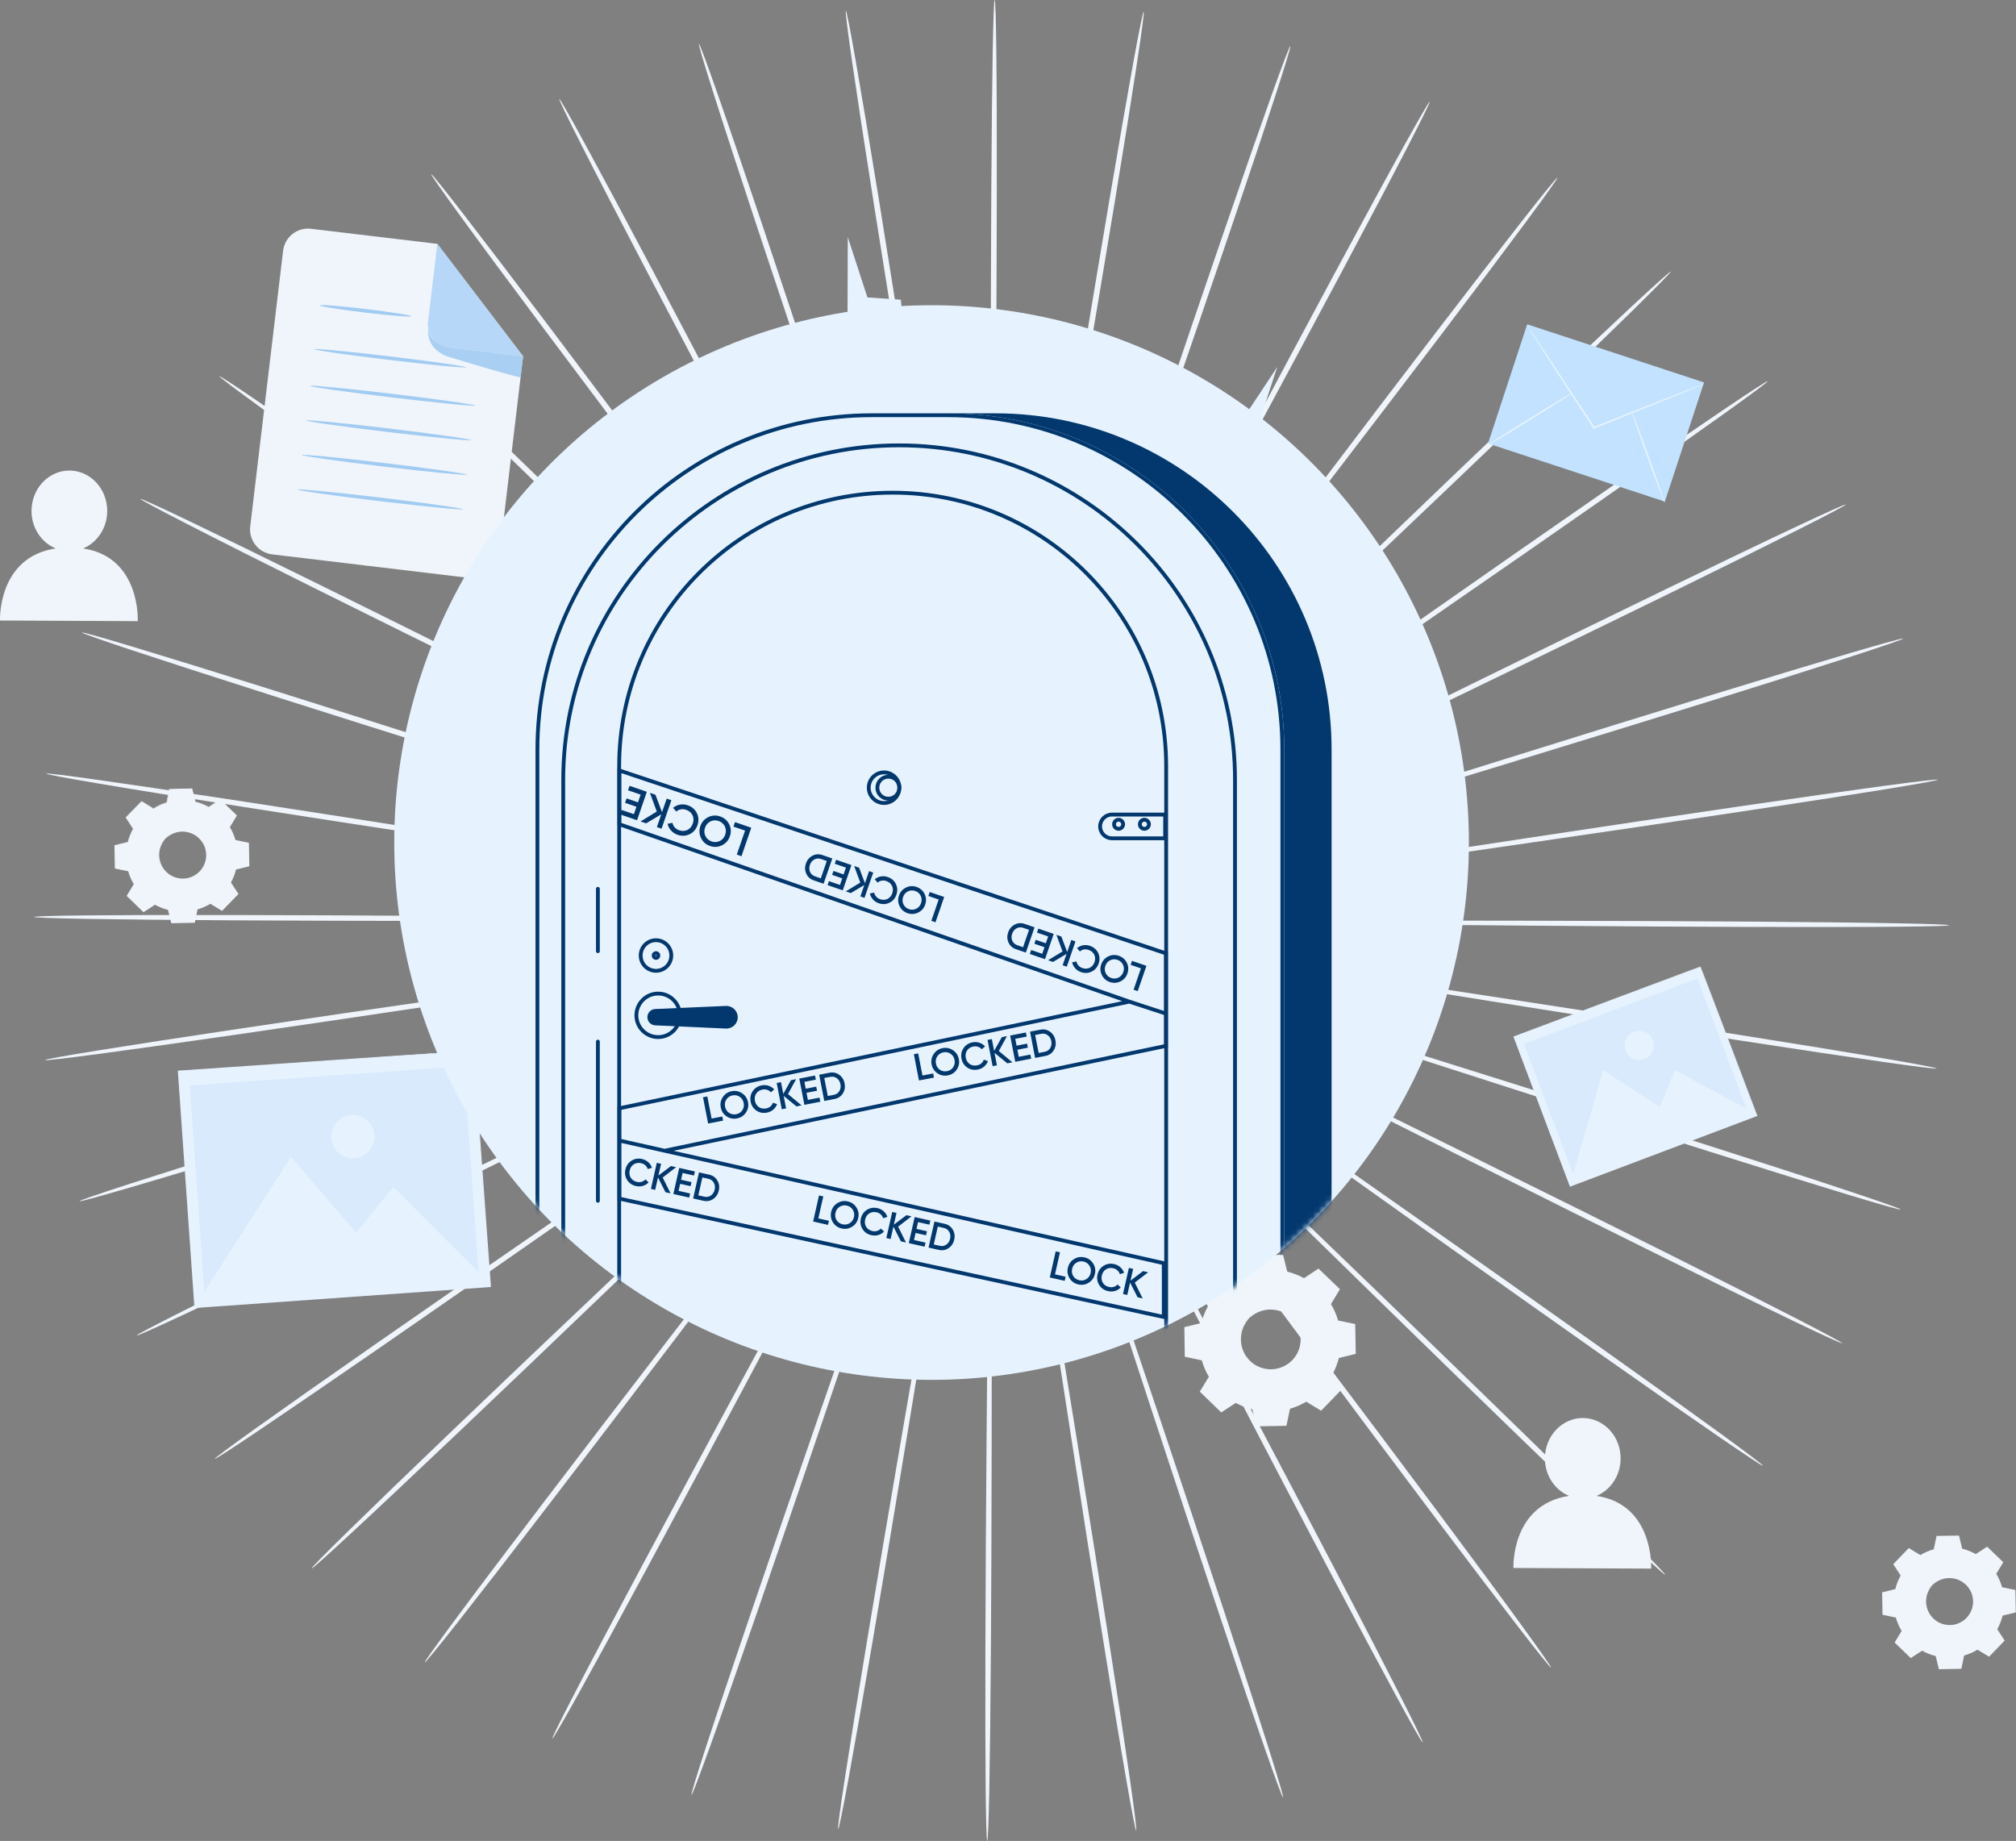 <svg width="357" height="326" viewBox="0 0 357 326" fill="none" xmlns="http://www.w3.org/2000/svg">
<rect x="0" y="0" width="357" height="326" fill="#808080" stroke="none"/>
<path d="M223.904 163.495C190.416 163.188 160.118 162.902 138.147 162.699C127.189 162.65 118.318 162.609 112.162 162.581C109.112 162.581 106.739 162.595 105.099 162.595C104.31 162.602 103.696 162.615 103.263 162.615C102.851 162.622 102.635 162.636 102.635 162.65C102.635 162.664 102.844 162.678 103.263 162.692C103.703 162.699 104.31 162.713 105.099 162.734C106.739 162.755 109.112 162.783 112.162 162.818C118.325 162.853 127.189 162.895 138.147 162.951C160.111 162.964 190.416 162.985 223.904 163.006C257.378 163.006 287.683 163.048 309.626 163.202C320.598 163.279 329.476 163.376 335.611 163.495C338.682 163.551 341.062 163.614 342.675 163.669C344.287 163.732 345.138 163.788 345.138 163.851C345.138 163.907 344.287 163.963 342.675 164.004C341.062 164.046 338.675 164.088 335.604 164.109C329.469 164.165 320.584 164.172 309.619 164.144C287.676 164.081 257.371 163.83 223.897 163.495H223.904Z" fill="#EFF5FB"/>
<path d="M223.233 170.754C190.206 165.443 160.313 160.634 138.648 157.151C127.83 155.462 119.078 154.101 112.992 153.152C109.977 152.705 107.631 152.356 106.012 152.112C105.23 152.007 104.623 151.923 104.191 151.861C103.779 151.812 103.569 151.791 103.569 151.798C103.569 151.812 103.772 151.854 104.184 151.93C104.616 152.007 105.21 152.112 105.991 152.244C107.61 152.51 109.949 152.894 112.957 153.389C119.036 154.338 127.788 155.713 138.607 157.409C160.306 160.704 190.241 165.247 223.317 170.266C256.379 175.256 286.321 179.828 307.965 183.255C318.79 184.971 327.542 186.395 333.586 187.428C336.609 187.945 338.954 188.357 340.538 188.664C342.122 188.971 342.953 189.152 342.939 189.208C342.932 189.264 342.081 189.194 340.482 188.999C338.877 188.803 336.518 188.482 333.482 188.049C327.41 187.184 318.636 185.872 307.804 184.204C286.14 180.868 256.239 176.08 223.233 170.747V170.754Z" fill="#EFF5FB"/>
<path d="M221.391 177.831C189.648 167.585 160.913 158.309 140.093 151.588C129.687 148.287 121.262 145.613 115.414 143.757C112.51 142.857 110.249 142.159 108.685 141.677C107.932 141.454 107.345 141.279 106.927 141.154C106.529 141.042 106.326 140.986 106.319 141C106.319 141.014 106.515 141.091 106.899 141.223C107.31 141.363 107.883 141.558 108.63 141.81C110.179 142.319 112.433 143.052 115.323 143.994C121.172 145.858 129.589 148.538 139.996 151.846C160.885 158.379 189.697 167.397 221.544 177.363C253.378 187.295 282.196 196.341 303.009 203.006C313.416 206.335 321.833 209.071 327.626 211.005C330.523 211.968 332.77 212.736 334.284 213.273C335.799 213.81 336.588 214.124 336.567 214.18C336.546 214.236 335.722 214.034 334.173 213.601C332.623 213.161 330.341 212.491 327.417 211.605C321.561 209.832 313.116 207.208 302.688 203.92C281.84 197.346 253.099 188.091 221.377 177.824L221.391 177.831Z" fill="#EFF5FB"/>
<path d="M218.417 184.532C188.74 169.61 161.89 156.112 142.424 146.326C132.687 141.489 124.807 137.574 119.335 134.859C116.613 133.533 114.499 132.5 113.033 131.788C112.321 131.453 111.777 131.195 111.386 131.006C111.016 130.832 110.82 130.755 110.813 130.762C110.813 130.776 110.988 130.881 111.351 131.069C111.735 131.271 112.272 131.551 112.963 131.914C114.415 132.646 116.516 133.714 119.217 135.082C124.689 137.804 132.562 141.727 142.298 146.571C161.855 156.188 188.838 169.449 218.647 184.113C248.457 198.742 275.432 212.031 294.898 221.768C304.635 226.633 312.494 230.604 317.903 233.389C320.611 234.778 322.705 235.874 324.115 236.634C325.525 237.395 326.25 237.821 326.222 237.87C326.195 237.919 325.413 237.597 323.954 236.934C322.495 236.264 320.353 235.259 317.61 233.94C312.117 231.302 304.202 227.435 294.452 222.605C274.937 212.96 248.066 199.475 218.424 184.539L218.417 184.532Z" fill="#EFF5FB"/>
<path d="M214.384 190.702C187.499 171.508 163.168 154.136 145.538 141.545C136.709 135.305 129.562 130.252 124.599 126.748C122.128 125.031 120.202 123.691 118.876 122.763C118.227 122.323 117.731 121.988 117.375 121.744C117.033 121.521 116.859 121.409 116.845 121.416C116.838 121.423 116.998 121.556 117.327 121.8C117.676 122.058 118.157 122.414 118.785 122.875C120.097 123.817 122.003 125.185 124.446 126.944C129.408 130.454 136.548 135.508 145.377 141.754C163.133 154.192 187.624 171.347 214.684 190.304C241.75 209.232 266.235 226.416 283.879 238.951C292.701 245.219 299.82 250.321 304.713 253.887C307.156 255.667 309.047 257.063 310.317 258.026C311.588 258.989 312.237 259.52 312.195 259.569C312.16 259.617 311.441 259.178 310.108 258.298C308.775 257.419 306.828 256.1 304.329 254.39C299.332 250.963 292.15 245.952 283.293 239.719C265.586 227.26 241.241 209.902 214.384 190.695V190.702Z" fill="#EFF5FB"/>
<path d="M209.399 196.187C185.948 173.204 164.724 152.412 149.341 137.336C141.628 129.854 135.389 123.796 131.047 119.587C128.884 117.521 127.202 115.909 126.036 114.799C125.471 114.269 125.031 113.857 124.717 113.571C124.417 113.299 124.256 113.159 124.249 113.166C124.242 113.173 124.382 113.327 124.661 113.62C124.961 113.927 125.38 114.346 125.931 114.897C127.076 116.028 128.73 117.661 130.866 119.762C135.2 123.97 141.44 130.036 149.145 137.525C164.668 152.461 186.088 173.071 209.755 195.852C233.43 218.599 254.836 239.23 270.233 254.257C277.938 261.767 284.143 267.874 288.394 272.125C290.522 274.253 292.163 275.915 293.258 277.052C294.354 278.19 294.913 278.811 294.871 278.853C294.829 278.895 294.187 278.357 293.014 277.289C291.842 276.222 290.125 274.63 287.94 272.564C283.564 268.432 277.268 262.402 269.535 254.927C254.061 239.97 232.816 219.185 209.399 196.201V196.187Z" fill="#EFF5FB"/>
<path d="M203.593 200.863C184.148 174.655 166.545 150.938 153.787 133.748C147.38 125.205 142.194 118.281 138.592 113.479C136.792 111.113 135.389 109.271 134.419 108C133.944 107.393 133.581 106.926 133.316 106.584C133.065 106.269 132.932 106.109 132.918 106.116C132.904 106.123 133.023 106.297 133.253 106.625C133.504 106.967 133.846 107.456 134.3 108.077C135.249 109.361 136.624 111.225 138.383 113.619C141.985 118.428 147.163 125.344 153.564 133.894C166.483 150.973 184.308 174.536 203.998 200.57C223.701 226.582 241.513 250.159 254.292 267.301C260.685 275.872 265.829 282.83 269.34 287.667C271.099 290.082 272.446 291.974 273.346 293.265C274.246 294.556 274.693 295.254 274.644 295.289C274.595 295.324 274.051 294.696 273.06 293.467C272.069 292.239 270.638 290.41 268.809 288.037C265.152 283.298 259.917 276.409 253.482 267.859C240.619 250.773 222.996 227.064 203.579 200.856L203.593 200.863Z" fill="#EFF5FB"/>
<path d="M197.096 204.618C182.153 175.806 168.627 149.738 158.82 130.837C153.879 121.436 149.887 113.821 147.109 108.538C145.713 105.927 144.624 103.896 143.877 102.493C143.507 101.823 143.221 101.3 143.019 100.93C142.823 100.581 142.712 100.407 142.705 100.407C142.691 100.407 142.774 100.602 142.949 100.958C143.137 101.335 143.403 101.865 143.745 102.549C144.47 103.959 145.524 106.011 146.878 108.635C149.649 113.926 153.642 121.541 158.576 130.949C168.557 149.759 182.334 175.709 197.55 204.388C212.786 233.038 226.536 259.002 236.377 277.861C241.297 287.29 245.241 294.933 247.928 300.237C249.268 302.89 250.301 304.955 250.978 306.365C251.655 307.775 251.983 308.529 251.927 308.557C251.871 308.585 251.439 307.88 250.657 306.519C249.882 305.158 248.758 303.134 247.342 300.517C244.501 295.289 240.446 287.695 235.483 278.287C225.559 259.477 212.011 233.408 197.096 204.604V204.618Z" fill="#EFF5FB"/>
<path d="M190.067 207.341C180.023 176.631 170.936 148.838 164.347 128.688C161.011 118.652 158.303 110.535 156.433 104.895C155.483 102.11 154.744 99.94 154.227 98.439C153.969 97.72 153.773 97.162 153.634 96.764C153.494 96.387 153.417 96.199 153.403 96.199C153.39 96.199 153.445 96.401 153.557 96.785C153.683 97.19 153.857 97.748 154.08 98.481C154.569 99.989 155.274 102.166 156.174 104.965C158.045 110.604 160.746 118.729 164.075 128.765C170.852 148.852 180.212 176.561 190.548 207.187C200.906 237.785 210.238 265.508 216.868 285.616C220.184 295.666 222.829 303.818 224.616 309.465C225.509 312.285 226.186 314.483 226.626 315.977C227.065 317.47 227.268 318.266 227.205 318.287C227.149 318.308 226.828 317.547 226.284 316.081C225.739 314.616 224.965 312.452 223.987 309.653C222.033 304.063 219.276 295.946 215.919 285.902C209.198 265.822 200.083 238.029 190.067 207.327V207.341Z" fill="#EFF5FB"/>
<path d="M182.674 208.959C177.782 177.112 173.357 148.293 170.146 127.397C168.492 116.983 167.152 108.552 166.224 102.696C165.742 99.8 165.365 97.545 165.107 95.989C164.974 95.242 164.87 94.663 164.793 94.251C164.716 93.86 164.674 93.658 164.66 93.665C164.646 93.665 164.66 93.867 164.716 94.265C164.772 94.684 164.856 95.263 164.96 96.017C165.198 97.58 165.533 99.835 165.972 102.738C166.901 108.594 168.234 117.025 169.881 127.439C173.287 148.3 177.991 177.084 183.184 208.883C188.405 240.667 193.081 269.458 196.34 290.32C197.974 300.747 199.251 309.199 200.088 315.041C200.507 317.966 200.814 320.234 201.003 321.776C201.191 323.319 201.261 324.135 201.198 324.142C201.135 324.149 200.954 323.354 200.654 321.825C200.354 320.297 199.949 318.042 199.439 315.132C198.427 309.311 197.031 300.88 195.356 290.459C191.999 269.611 187.546 240.793 182.681 208.952L182.674 208.959Z" fill="#EFF5FB"/>
<path d="M175.11 209.456C175.41 177.266 175.682 148.134 175.885 127.014C175.933 116.482 175.968 107.953 175.996 102.027C175.989 99.096 175.982 96.813 175.975 95.236C175.961 94.475 175.954 93.889 175.947 93.47C175.94 93.072 175.927 92.87 175.913 92.87C175.899 92.87 175.885 93.072 175.871 93.47C175.864 93.889 175.85 94.475 175.829 95.236C175.808 96.813 175.78 99.096 175.745 102.027C175.717 107.946 175.675 116.475 175.619 127.014C175.619 148.134 175.619 177.266 175.619 209.456C175.64 241.631 175.619 270.771 175.473 291.863C175.403 302.409 175.298 310.945 175.187 316.843C175.131 319.795 175.068 322.084 175.005 323.634C174.942 325.19 174.88 326 174.824 326C174.761 326 174.705 325.183 174.663 323.634C174.614 322.077 174.579 319.788 174.545 316.843C174.489 310.945 174.468 302.409 174.496 291.856C174.545 270.764 174.796 241.624 175.117 209.449L175.11 209.456Z" fill="#EFF5FB"/>
<path d="M167.551 208.82C173.057 177.063 178.034 148.328 181.642 127.494C183.387 117.095 184.804 108.677 185.788 102.829C186.256 99.932 186.612 97.671 186.863 96.114C186.975 95.361 187.058 94.781 187.121 94.362C187.177 93.965 187.198 93.762 187.184 93.762C187.17 93.762 187.121 93.958 187.044 94.349C186.968 94.76 186.856 95.34 186.716 96.086C186.444 97.643 186.046 99.89 185.53 102.78C184.546 108.629 183.122 117.046 181.37 127.438C177.957 148.3 173.253 177.077 168.053 208.882C162.881 240.674 158.149 269.458 154.59 290.271C152.817 300.677 151.337 309.094 150.269 314.908C149.739 317.812 149.306 320.066 148.992 321.595C148.678 323.116 148.482 323.912 148.427 323.905C148.364 323.898 148.441 323.081 148.643 321.539C148.845 319.996 149.18 317.728 149.627 314.811C150.52 308.976 151.882 300.538 153.612 290.124C157.067 269.29 162.03 240.549 167.558 208.813L167.551 208.82Z" fill="#EFF5FB"/>
<path d="M160.195 207.055C170.831 176.526 180.463 148.908 187.436 128.884C190.863 118.882 193.64 110.779 195.567 105.153C196.502 102.362 197.228 100.184 197.73 98.683C197.961 97.958 198.142 97.399 198.275 96.994C198.394 96.611 198.449 96.415 198.435 96.408C198.421 96.408 198.345 96.597 198.205 96.966C198.059 97.364 197.856 97.916 197.598 98.635C197.074 100.128 196.307 102.292 195.33 105.07C193.396 110.695 190.611 118.791 187.177 128.793C180.393 148.88 171.034 176.589 160.683 207.208C150.367 237.82 140.98 265.529 134.063 285.546C130.601 295.555 127.768 303.644 125.758 309.221C124.753 312.006 123.957 314.169 123.399 315.628C122.84 317.087 122.519 317.84 122.456 317.827C122.4 317.806 122.603 317.017 123.057 315.523C123.51 314.03 124.208 311.838 125.129 309.025C126.965 303.393 129.694 295.269 133.107 285.246C139.933 265.201 149.537 237.562 160.202 207.062L160.195 207.055Z" fill="#EFF5FB"/>
<path d="M153.221 204.193C168.722 175.654 182.751 149.829 192.914 131.11C197.939 121.751 202.008 114.171 204.828 108.908C206.209 106.291 207.277 104.253 208.024 102.85C208.373 102.166 208.645 101.643 208.834 101.266C209.015 100.91 209.099 100.722 209.085 100.715C209.071 100.715 208.966 100.882 208.764 101.231C208.555 101.601 208.268 102.117 207.892 102.787C207.131 104.183 206.021 106.2 204.604 108.797C201.778 114.059 197.701 121.632 192.669 130.992C182.682 149.802 168.897 175.744 153.668 204.416C138.466 233.088 124.661 259.024 114.554 277.743C109.501 287.103 105.376 294.662 102.48 299.868C101.035 302.472 99.897 304.482 99.102 305.836C98.313 307.19 97.866 307.888 97.817 307.86C97.762 307.832 98.097 307.085 98.795 305.675C99.486 304.272 100.533 302.213 101.908 299.575C104.643 294.292 108.664 286.684 113.682 277.303C123.705 258.535 137.712 232.697 153.228 204.186L153.221 204.193Z" fill="#EFF5FB"/>
<path d="M146.801 200.32C166.749 174.46 184.805 151.065 197.891 134.105C204.375 125.611 209.624 118.736 213.274 113.969C215.061 111.589 216.45 109.739 217.413 108.462C217.867 107.841 218.223 107.359 218.474 107.017C218.711 106.689 218.823 106.515 218.816 106.508C218.809 106.501 218.67 106.654 218.411 106.968C218.146 107.303 217.776 107.764 217.295 108.371C216.31 109.635 214.894 111.463 213.065 113.815C209.415 118.589 204.159 125.457 197.668 133.944C184.742 151.016 166.909 174.572 147.206 200.606C127.531 226.639 109.677 250.181 96.647 267.155C90.135 275.642 84.83 282.489 81.124 287.194C79.275 289.546 77.823 291.36 76.818 292.582C75.82 293.803 75.268 294.424 75.219 294.39C75.171 294.355 75.624 293.664 76.538 292.379C77.453 291.095 78.821 289.225 80.601 286.817C84.16 282.015 89.374 275.098 95.851 266.59C108.805 249.56 126.84 226.144 146.801 200.313V200.32Z" fill="#EFF5FB"/>
<path d="M141.091 195.531C164.982 172.974 186.598 152.558 202.274 137.755C210.056 130.336 216.351 124.333 220.728 120.16C222.877 118.08 224.552 116.46 225.711 115.344C226.262 114.799 226.688 114.381 226.988 114.073C227.274 113.787 227.414 113.634 227.407 113.627C227.4 113.62 227.239 113.752 226.932 114.025C226.618 114.318 226.179 114.716 225.599 115.246C224.427 116.349 222.724 117.94 220.546 119.992C216.17 124.159 209.867 130.161 202.085 137.573C186.556 152.51 165.129 173.113 141.454 195.88C117.807 218.655 96.359 239.244 80.739 254.062C72.929 261.474 66.585 267.441 62.16 271.531C59.947 273.576 58.223 275.154 57.037 276.215C55.85 277.269 55.208 277.806 55.166 277.764C55.124 277.722 55.683 277.108 56.792 275.977C57.902 274.847 59.556 273.2 61.706 271.092C66.005 266.876 72.266 260.832 80.041 253.392C95.592 238.504 117.193 218.075 141.091 195.538V195.531Z" fill="#EFF5FB"/>
<path d="M136.221 189.955C163.469 171.243 188.128 154.31 206.003 142.033C214.888 135.871 222.083 130.88 227.074 127.411C229.538 125.68 231.45 124.326 232.776 123.398C233.411 122.944 233.9 122.589 234.249 122.337C234.577 122.093 234.744 121.967 234.737 121.953C234.73 121.946 234.549 122.051 234.207 122.274C233.851 122.512 233.348 122.847 232.699 123.279C231.359 124.194 229.426 125.513 226.934 127.209C221.937 130.671 214.741 135.654 205.849 141.817C188.093 154.248 163.595 171.396 136.521 190.346C109.476 209.309 84.964 226.437 67.138 238.742C58.225 244.891 50.987 249.839 45.962 253.224C43.45 254.913 41.488 256.218 40.141 257.084C38.801 257.949 38.075 258.382 38.04 258.333C38.005 258.284 38.655 257.761 39.939 256.812C41.216 255.863 43.121 254.481 45.585 252.722C50.513 249.204 57.681 244.165 66.566 237.974C84.336 225.599 108.98 208.639 136.235 189.955H136.221Z" fill="#EFF5FB"/>
<path d="M132.317 183.708C162.273 169.324 189.389 156.307 209.036 146.871C218.814 142.117 226.729 138.265 232.229 135.599C234.944 134.259 237.052 133.212 238.511 132.486C239.208 132.13 239.746 131.858 240.137 131.655C240.5 131.467 240.681 131.362 240.681 131.348C240.681 131.334 240.479 131.418 240.102 131.585C239.711 131.767 239.16 132.018 238.448 132.353C236.982 133.051 234.853 134.063 232.117 135.368C226.617 138.034 218.703 141.88 208.917 146.626C189.354 156.237 162.371 169.491 132.554 184.141C102.759 198.805 75.762 212.045 56.15 221.517C46.35 226.256 38.394 230.052 32.88 232.635C30.123 233.926 27.973 234.917 26.508 235.566C25.042 236.222 24.253 236.536 24.232 236.481C24.204 236.425 24.937 236.006 26.354 235.259C27.771 234.512 29.872 233.438 32.594 232.07C38.031 229.334 45.931 225.432 55.71 220.658C75.273 211.103 102.375 198.058 132.331 183.708H132.317Z" fill="#EFF5FB"/>
<path d="M129.484 176.952C161.422 167.278 190.324 158.519 211.277 152.175C221.711 148.957 230.156 146.354 236.026 144.546C238.923 143.632 241.184 142.913 242.74 142.424C243.487 142.18 244.066 141.991 244.478 141.852C244.869 141.719 245.065 141.642 245.065 141.635C245.065 141.621 244.855 141.67 244.457 141.782C244.039 141.901 243.452 142.068 242.699 142.285C241.135 142.752 238.867 143.429 235.949 144.302C230.08 146.102 221.634 148.699 211.193 151.909C190.303 158.442 161.485 167.453 129.637 177.405C97.818 187.379 68.985 196.369 48.075 202.755C37.619 205.952 29.146 208.499 23.269 210.216C20.331 211.075 18.049 211.724 16.492 212.15C14.936 212.575 14.112 212.764 14.091 212.708C14.07 212.652 14.859 212.345 16.381 211.822C17.902 211.298 20.156 210.551 23.067 209.609C28.888 207.732 37.326 205.072 47.767 201.834C68.65 195.357 97.552 186.577 129.484 176.931V176.952Z" fill="#EFF5FB"/>
<path d="M127.788 169.847C160.913 165.122 190.89 160.85 212.617 157.751C223.449 156.153 232.216 154.862 238.302 153.961C241.317 153.494 243.662 153.131 245.281 152.879C246.063 152.747 246.663 152.649 247.089 152.579C247.494 152.509 247.703 152.461 247.703 152.454C247.703 152.44 247.487 152.454 247.075 152.509C246.642 152.565 246.035 152.642 245.253 152.74C243.634 152.963 241.282 153.291 238.26 153.717C232.174 154.61 223.401 155.895 212.568 157.486C190.869 160.773 160.934 165.317 127.858 170.328C94.803 175.367 64.854 179.883 43.161 183.024C32.315 184.594 23.528 185.83 17.449 186.639C14.406 187.044 12.047 187.344 10.441 187.526C8.836 187.707 7.992 187.777 7.978 187.714C7.971 187.658 8.801 187.477 10.386 187.191C11.977 186.905 14.322 186.507 17.351 186.018C23.402 185.041 32.169 183.694 43.015 182.075C64.7 178.836 94.677 174.537 127.788 169.84V169.847Z" fill="#EFF5FB"/>
<path d="M127.265 162.581C160.752 162.853 191.057 163.097 213.022 163.272C223.98 163.307 232.851 163.342 239.007 163.363C242.057 163.349 244.43 163.342 246.07 163.342C246.859 163.328 247.473 163.321 247.906 163.314C248.317 163.307 248.534 163.293 248.534 163.279C248.534 163.265 248.324 163.251 247.906 163.244C247.466 163.237 246.859 163.223 246.07 163.202C244.43 163.181 242.057 163.16 239.007 163.125C232.844 163.097 223.973 163.063 213.022 163.021C191.057 163.035 160.752 163.049 127.265 163.07C93.791 163.111 63.486 163.104 41.542 162.979C30.57 162.916 21.692 162.825 15.557 162.721C12.486 162.665 10.106 162.609 8.494 162.553C6.882 162.497 6.03 162.434 6.03 162.379C6.03 162.323 6.882 162.267 8.494 162.218C10.113 162.169 12.493 162.134 15.564 162.099C21.699 162.037 30.584 162.016 41.549 162.037C63.493 162.071 93.798 162.288 127.272 162.588L127.265 162.581Z" fill="#EFF5FB"/>
<path d="M127.927 155.315C160.961 160.584 190.862 165.358 212.526 168.813C223.344 170.488 232.104 171.842 238.183 172.785C241.198 173.231 243.543 173.573 245.169 173.811C245.951 173.915 246.558 173.999 246.991 174.055C247.403 174.104 247.612 174.125 247.612 174.111C247.612 174.097 247.41 174.055 246.998 173.978C246.565 173.901 245.965 173.797 245.19 173.664C243.571 173.399 241.233 173.022 238.225 172.533C232.145 171.591 223.386 170.23 212.568 168.548C190.869 165.282 160.926 160.773 127.843 155.796C94.775 150.841 64.832 146.311 43.175 142.905C32.35 141.202 23.59 139.792 17.546 138.766C14.524 138.257 12.179 137.845 10.595 137.545C9.01 137.245 8.18 137.056 8.187 137.001C8.194 136.945 9.045 137.015 10.65 137.21C12.256 137.405 14.615 137.719 17.651 138.152C23.723 139.011 32.496 140.309 43.335 141.97C65.007 145.278 94.907 150.031 127.927 155.322V155.315Z" fill="#EFF5FB"/>
<path d="M129.758 148.238C161.515 158.449 190.256 167.683 211.09 174.376C221.497 177.664 229.928 180.33 235.777 182.179C238.68 183.073 240.942 183.771 242.505 184.252C243.259 184.476 243.845 184.65 244.264 184.769C244.662 184.881 244.864 184.936 244.871 184.922C244.871 184.908 244.676 184.832 244.292 184.699C243.88 184.559 243.308 184.364 242.561 184.113C241.004 183.61 238.757 182.877 235.867 181.935C230.019 180.079 221.594 177.412 211.188 174.111C190.291 167.599 161.466 158.617 129.604 148.692C97.757 138.795 68.931 129.791 48.104 123.147C37.691 119.824 29.273 117.102 23.474 115.176C20.57 114.213 18.323 113.452 16.808 112.915C15.293 112.377 14.505 112.07 14.526 112.014C14.547 111.959 15.37 112.161 16.92 112.594C18.469 113.026 20.752 113.696 23.676 114.583C29.532 116.349 37.984 118.959 48.411 122.239C69.266 128.793 98.022 138.006 129.758 148.231V148.238Z" fill="#EFF5FB"/>
<path d="M132.728 141.53C162.426 156.411 189.297 169.881 208.77 179.646C218.513 184.468 226.4 188.377 231.872 191.085C234.594 192.411 236.716 193.437 238.174 194.149C238.886 194.484 239.431 194.742 239.822 194.931C240.199 195.105 240.387 195.182 240.394 195.175C240.394 195.161 240.219 195.056 239.857 194.868C239.473 194.665 238.935 194.393 238.237 194.03C236.786 193.297 234.685 192.237 231.984 190.869C226.512 188.154 218.625 184.245 208.888 179.408C189.318 169.818 162.321 156.585 132.491 141.963C102.66 127.369 75.67 114.115 56.19 104.406C46.447 99.555 38.581 95.591 33.172 92.813C30.464 91.424 28.37 90.329 26.96 89.575C25.55 88.814 24.824 88.388 24.852 88.339C24.88 88.291 25.662 88.612 27.121 89.275C28.579 89.938 30.722 90.943 33.472 92.262C38.965 94.893 46.887 98.753 56.644 103.569C76.173 113.193 103.058 126.643 132.728 141.544V141.53Z" fill="#EFF5FB"/>
<path d="M136.75 135.361C163.656 154.527 188.008 171.864 205.659 184.434C214.495 190.66 221.649 195.706 226.618 199.21C229.096 200.927 231.015 202.26 232.348 203.188C232.998 203.628 233.493 203.963 233.849 204.207C234.191 204.43 234.366 204.542 234.379 204.535C234.386 204.528 234.226 204.395 233.898 204.151C233.549 203.893 233.067 203.544 232.439 203.076C231.127 202.134 229.222 200.766 226.772 199.014C221.809 195.511 214.655 190.464 205.826 184.225C188.056 171.808 163.544 154.68 136.45 135.759C109.355 116.865 84.857 99.71 67.192 87.195C58.363 80.942 51.237 75.84 46.337 72.287C43.887 70.507 41.996 69.111 40.726 68.155C39.455 67.192 38.806 66.662 38.841 66.62C38.876 66.571 39.595 67.011 40.935 67.883C42.268 68.762 44.222 70.075 46.721 71.785C51.718 75.204 58.914 80.209 67.771 86.435C85.492 98.872 109.865 116.202 136.743 135.375L136.75 135.361Z" fill="#EFF5FB"/>
<path d="M141.727 129.86C165.206 152.816 186.458 173.587 201.862 188.642C209.582 196.117 215.835 202.168 220.177 206.37C222.34 208.436 224.029 210.041 225.195 211.158C225.76 211.688 226.2 212.093 226.514 212.386C226.814 212.658 226.975 212.798 226.982 212.784C226.989 212.777 226.849 212.624 226.57 212.33C226.27 212.023 225.844 211.605 225.299 211.053C224.155 209.922 222.494 208.296 220.358 206.195C216.017 201.994 209.777 195.935 202.058 188.453C186.514 173.531 165.066 152.949 141.371 130.202C117.668 107.484 96.234 86.88 80.816 71.874C73.104 64.371 66.892 58.271 62.628 54.028C60.499 51.906 58.852 50.245 57.756 49.107C56.66 47.97 56.102 47.348 56.144 47.307C56.186 47.265 56.828 47.802 58 48.87C59.18 49.938 60.89 51.529 63.081 53.588C67.465 57.713 73.76 63.736 81.507 71.204C97.002 86.141 118.269 106.905 141.72 129.86H141.727Z" fill="#EFF5FB"/>
<path d="M147.532 125.177C167.011 151.365 184.642 175.06 197.421 192.237C203.842 200.773 209.035 207.689 212.643 212.484C214.451 214.85 215.854 216.693 216.824 217.963C217.299 218.57 217.669 219.038 217.927 219.373C218.178 219.687 218.311 219.848 218.325 219.841C218.339 219.834 218.22 219.659 217.99 219.331C217.739 218.989 217.397 218.508 216.943 217.879C215.994 216.595 214.619 214.732 212.853 212.345C209.251 207.543 204.059 200.626 197.644 192.083C184.704 175.018 166.851 151.476 147.12 125.464C127.382 99.479 109.542 75.916 96.734 58.788C90.327 50.224 85.177 43.273 81.659 38.436C79.9 36.021 78.546 34.136 77.646 32.845C76.745 31.554 76.299 30.863 76.347 30.828C76.396 30.793 76.941 31.422 77.932 32.65C78.923 33.878 80.361 35.707 82.189 38.073C85.853 42.805 91.102 49.694 97.544 58.23C110.428 75.302 128.087 98.99 147.532 125.177Z" fill="#EFF5FB"/>
<path d="M154.024 121.423C169.009 150.213 182.563 176.268 192.397 195.154C197.346 204.549 201.359 212.157 204.137 217.44C205.533 220.05 206.621 222.074 207.375 223.477C207.745 224.147 208.031 224.664 208.234 225.041C208.429 225.39 208.541 225.564 208.548 225.564C208.562 225.564 208.478 225.369 208.296 225.013C208.108 224.636 207.843 224.105 207.501 223.421C206.775 222.012 205.714 219.967 204.36 217.335C201.582 212.052 197.576 204.437 192.634 195.036C182.626 176.24 168.82 150.304 153.563 121.646C138.292 93.016 124.5 67.066 114.638 48.221C109.704 38.799 105.746 31.157 103.059 25.859C101.712 23.207 100.679 21.141 100.002 19.731C99.325 18.321 98.99 17.567 99.046 17.54C99.102 17.512 99.535 18.217 100.316 19.578C101.098 20.939 102.215 22.963 103.639 25.573C106.486 30.801 110.548 38.387 115.525 47.789C125.478 66.592 139.06 92.639 154.01 121.43L154.024 121.423Z" fill="#EFF5FB"/>
<path d="M161.052 118.693C171.138 149.389 180.26 177.175 186.877 197.311C190.227 207.34 192.942 215.457 194.826 221.097C195.783 223.882 196.522 226.052 197.039 227.546C197.297 228.265 197.493 228.823 197.632 229.214C197.772 229.591 197.849 229.779 197.862 229.772C197.876 229.772 197.821 229.57 197.709 229.186C197.583 228.781 197.409 228.223 197.185 227.49C196.697 225.982 195.992 223.805 195.078 221.006C193.2 215.367 190.492 207.242 187.149 197.213C180.344 177.133 170.949 149.438 160.571 118.826C150.171 88.242 140.805 60.526 134.146 40.425C130.817 30.374 128.158 22.229 126.371 16.59C125.478 13.77 124.794 11.572 124.354 10.078C123.914 8.584 123.712 7.789 123.768 7.768C123.824 7.747 124.145 8.507 124.689 9.973C125.234 11.439 126.015 13.602 126.992 16.394C128.954 21.985 131.718 30.095 135.096 40.132C141.845 60.205 150.995 87.983 161.052 118.672V118.693Z" fill="#EFF5FB"/>
<path d="M168.439 117.06C173.373 148.901 177.84 177.719 181.079 198.602C182.747 209.016 184.101 217.44 185.036 223.296C185.524 226.192 185.901 228.447 186.167 230.003C186.299 230.75 186.404 231.329 186.481 231.741C186.557 232.132 186.599 232.334 186.613 232.327C186.627 232.327 186.613 232.125 186.557 231.727C186.502 231.308 186.418 230.729 186.313 229.975C186.076 228.419 185.734 226.157 185.294 223.254C184.359 217.398 183.019 208.974 181.358 198.56C177.924 177.705 173.185 148.929 167.943 117.13C162.681 85.352 157.969 56.569 154.682 35.714C153.035 25.287 151.751 16.841 150.906 10.999C150.48 8.075 150.173 5.807 149.985 4.264C149.796 2.722 149.727 1.905 149.782 1.898C149.845 1.891 150.034 2.687 150.334 4.215C150.634 5.744 151.046 7.998 151.555 10.909C152.574 16.73 153.984 25.154 155.673 35.574C159.051 56.415 163.546 85.234 168.453 117.067L168.439 117.06Z" fill="#EFF5FB"/>
<path d="M176.002 116.558C175.743 148.747 175.506 177.88 175.338 199C175.304 209.532 175.283 218.061 175.262 223.987C175.276 226.918 175.283 229.2 175.29 230.778C175.304 231.538 175.311 232.125 175.318 232.543C175.332 232.941 175.338 233.144 175.352 233.144C175.366 233.144 175.38 232.941 175.394 232.543C175.401 232.125 175.415 231.538 175.436 230.778C175.457 229.2 175.478 226.918 175.513 223.987C175.534 218.068 175.569 209.539 175.604 199C175.576 177.88 175.541 148.747 175.499 116.558C175.436 84.382 175.422 55.243 175.541 34.151C175.597 23.605 175.687 15.069 175.792 9.171C175.848 6.219 175.904 3.929 175.96 2.38C176.016 0.816 176.078 -0 176.141 -0C176.204 -0 176.26 0.816 176.309 2.366C176.358 3.922 176.399 6.212 176.434 9.157C176.504 15.055 176.532 23.591 176.518 34.144C176.497 55.236 176.288 84.375 176.002 116.551V116.558Z" fill="#EFF5FB"/>
<path d="M183.555 117.186C178.097 148.95 173.148 177.692 169.568 198.526C167.837 208.925 166.434 217.35 165.457 223.198C164.996 226.102 164.64 228.356 164.389 229.913C164.277 230.666 164.193 231.246 164.13 231.665C164.075 232.062 164.054 232.265 164.068 232.265C164.082 232.265 164.13 232.069 164.207 231.678C164.284 231.267 164.396 230.687 164.535 229.941C164.808 228.384 165.205 226.137 165.708 223.24C166.685 217.391 168.095 208.974 169.84 198.575C173.225 177.713 177.894 148.922 183.052 117.117C188.182 85.318 192.872 56.534 196.404 35.715C198.163 25.301 199.635 16.884 200.689 11.077C201.22 8.173 201.645 5.919 201.959 4.39C202.274 2.869 202.462 2.066 202.525 2.08C202.588 2.087 202.511 2.904 202.308 4.446C202.106 5.989 201.778 8.257 201.338 11.175C200.452 17.009 199.105 25.448 197.388 35.868C193.961 56.702 189.04 85.457 183.555 117.2V117.186Z" fill="#EFF5FB"/>
<path d="M190.918 118.937C180.323 149.473 170.733 177.112 163.782 197.143C160.369 207.152 157.605 215.255 155.678 220.88C154.75 223.672 154.024 225.85 153.529 227.35C153.298 228.076 153.117 228.635 152.991 229.039C152.873 229.423 152.824 229.619 152.831 229.626C152.845 229.626 152.921 229.437 153.061 229.067C153.208 228.67 153.41 228.118 153.668 227.399C154.192 225.906 154.953 223.742 155.93 220.964C157.856 215.339 160.627 207.235 164.047 197.234C170.803 177.14 180.128 149.417 190.429 118.791C200.703 88.165 210.049 60.449 216.945 40.425C220.393 30.409 223.219 22.32 225.215 16.743C226.213 13.951 227.009 11.795 227.567 10.336C228.126 8.877 228.447 8.124 228.503 8.138C228.559 8.159 228.356 8.947 227.902 10.441C227.449 11.934 226.758 14.126 225.844 16.939C224.015 22.571 221.3 30.695 217.894 40.725C211.096 60.784 201.527 88.43 190.904 118.944L190.918 118.937Z" fill="#EFF5FB"/>
<path d="M197.891 121.792C182.431 150.345 168.437 176.191 158.296 194.924C153.285 204.29 149.23 211.877 146.41 217.139C145.035 219.757 143.967 221.795 143.227 223.205C142.878 223.889 142.613 224.412 142.418 224.789C142.236 225.145 142.153 225.333 142.167 225.34C142.18 225.34 142.285 225.173 142.488 224.824C142.697 224.454 142.983 223.937 143.36 223.267C144.121 221.872 145.224 219.847 146.64 217.251C149.46 211.989 153.522 204.409 158.541 195.042C168.507 176.225 182.25 150.262 197.444 121.569C212.604 92.883 226.374 66.926 236.46 48.193C241.499 38.827 245.617 31.261 248.507 26.054C249.951 23.451 251.082 21.434 251.871 20.08C252.659 18.726 253.099 18.021 253.155 18.049C253.211 18.076 252.876 18.83 252.185 20.233C251.494 21.636 250.447 23.695 249.086 26.34C246.357 31.624 242.344 39.238 237.339 48.626C227.338 67.401 213.365 93.26 197.891 121.792Z" fill="#EFF5FB"/>
<path d="M204.318 125.652C184.406 151.532 166.377 174.955 153.319 191.93C146.849 200.431 141.607 207.312 137.964 212.086C136.177 214.466 134.788 216.316 133.832 217.593C133.378 218.214 133.022 218.696 132.771 219.038C132.534 219.366 132.422 219.54 132.429 219.547C132.436 219.554 132.576 219.401 132.827 219.087C133.092 218.752 133.462 218.284 133.944 217.684C134.921 216.421 136.345 214.592 138.166 212.233C141.809 207.459 147.051 200.577 153.535 192.083C166.44 174.99 184.238 151.413 203.906 125.359C223.547 99.304 241.365 75.734 254.375 58.746C260.88 50.252 266.178 43.398 269.87 38.694C271.719 36.342 273.171 34.52 274.169 33.299C275.167 32.078 275.719 31.456 275.767 31.491C275.816 31.526 275.363 32.217 274.455 33.501C273.548 34.786 272.18 36.663 270.4 39.064C266.841 43.873 261.641 50.79 255.178 59.312C242.252 76.356 224.245 99.793 204.318 125.652Z" fill="#EFF5FB"/>
<path d="M210.041 130.433C186.178 153.019 164.591 173.462 148.936 188.279C141.167 195.705 134.879 201.722 130.51 205.895C128.36 207.982 126.692 209.602 125.533 210.718C124.982 211.263 124.556 211.688 124.256 211.989C123.97 212.275 123.83 212.428 123.837 212.442C123.844 212.449 124.005 212.317 124.305 212.044C124.619 211.751 125.059 211.346 125.631 210.823C126.803 209.72 128.499 208.122 130.684 206.07C135.053 201.896 141.349 195.887 149.124 188.468C164.632 173.517 186.032 152.886 209.678 130.091C233.297 107.289 254.717 86.671 270.316 71.84C278.113 64.421 284.457 58.446 288.868 54.342C291.073 52.29 292.797 50.713 293.984 49.652C295.17 48.598 295.813 48.06 295.854 48.102C295.896 48.144 295.338 48.758 294.228 49.889C293.118 51.02 291.464 52.667 289.322 54.782C285.029 58.997 278.776 65.056 271.007 72.51C255.478 87.411 233.897 107.875 210.034 130.433H210.041Z" fill="#EFF5FB"/>
<path d="M214.913 136.009C187.686 154.756 163.048 171.716 145.195 184.014C136.317 190.191 129.135 195.189 124.144 198.664C121.688 200.402 119.775 201.756 118.449 202.685C117.814 203.145 117.332 203.494 116.983 203.745C116.655 203.99 116.488 204.115 116.502 204.129C116.509 204.136 116.69 204.032 117.032 203.808C117.388 203.571 117.891 203.236 118.54 202.803C119.873 201.889 121.813 200.563 124.298 198.867C129.288 195.398 136.484 190.401 145.362 184.231C163.104 171.779 187.581 154.603 214.627 135.618C241.645 116.627 266.136 99.465 283.948 87.139C292.853 80.976 300.084 76.02 305.102 72.628C307.615 70.932 309.576 69.634 310.916 68.761C312.256 67.896 312.982 67.463 313.017 67.512C313.052 67.561 312.403 68.085 311.126 69.034C309.849 69.983 307.95 71.365 305.486 73.131C300.566 76.655 293.405 81.702 284.527 87.899C266.778 100.302 242.147 117.283 214.92 136.002L214.913 136.009Z" fill="#EFF5FB"/>
<path d="M218.829 142.249C188.887 156.669 161.8 169.72 142.159 179.185C132.388 183.952 124.473 187.811 118.98 190.485C116.272 191.832 114.158 192.879 112.706 193.604C112.008 193.96 111.47 194.24 111.08 194.435C110.717 194.623 110.535 194.728 110.542 194.742C110.542 194.756 110.745 194.672 111.115 194.505C111.505 194.323 112.057 194.065 112.769 193.737C114.234 193.032 116.363 192.02 119.099 190.715C124.592 188.042 132.507 184.189 142.285 179.429C161.835 169.797 188.804 156.508 218.599 141.823C248.374 127.124 275.357 113.849 294.948 104.357C304.747 99.611 312.69 95.8 318.204 93.211C320.961 91.913 323.111 90.922 324.576 90.266C326.042 89.609 326.824 89.295 326.852 89.344C326.879 89.4 326.147 89.819 324.737 90.566C323.32 91.312 321.219 92.394 318.504 93.762C313.067 96.505 305.18 100.414 295.402 105.202C275.852 114.778 248.765 127.857 218.829 142.249Z" fill="#EFF5FB"/>
<path d="M221.671 149.006C189.746 158.721 160.851 167.508 139.912 173.881C129.485 177.112 121.04 179.723 115.177 181.537C112.281 182.459 110.026 183.17 108.47 183.666C107.723 183.91 107.144 184.106 106.732 184.238C106.341 184.371 106.146 184.448 106.146 184.462C106.146 184.476 106.355 184.427 106.753 184.315C107.171 184.196 107.758 184.029 108.512 183.806C110.075 183.338 112.343 182.654 115.254 181.775C121.117 179.967 129.562 177.357 139.996 174.132C160.879 167.578 189.683 158.526 221.517 148.531C253.323 138.515 282.141 129.491 303.052 123.077C313.5 119.866 321.973 117.312 327.843 115.588C330.774 114.722 333.064 114.073 334.613 113.647C336.17 113.222 336.993 113.026 337.014 113.082C337.035 113.138 336.246 113.445 334.725 113.968C333.203 114.492 330.949 115.246 328.045 116.188C322.232 118.072 313.793 120.746 303.359 123.991C282.483 130.496 253.595 139.311 221.678 148.992L221.671 149.006Z" fill="#EFF5FB"/>
<path d="M223.38 156.103C190.262 160.87 160.292 165.177 138.564 168.304C127.732 169.916 118.966 171.221 112.88 172.121C109.865 172.589 107.526 172.959 105.907 173.21C105.126 173.343 104.525 173.44 104.1 173.51C103.695 173.58 103.485 173.629 103.485 173.636C103.485 173.65 103.702 173.636 104.107 173.58C104.539 173.524 105.146 173.447 105.928 173.343C107.547 173.112 109.9 172.784 112.922 172.359C119.008 171.458 127.774 170.16 138.606 168.555C160.299 165.24 190.227 160.661 223.303 155.608C256.351 150.527 286.293 145.976 307.985 142.807C318.832 141.223 327.619 139.974 333.691 139.157C336.727 138.752 339.093 138.445 340.698 138.264C342.304 138.082 343.148 138.012 343.162 138.068C343.169 138.124 342.346 138.306 340.754 138.599C339.163 138.885 336.818 139.283 333.796 139.778C327.744 140.762 318.978 142.123 308.139 143.75C286.46 147.016 256.49 151.35 223.38 156.089V156.103Z" fill="#EFF5FB"/>
<path d="M282.728 264.899C285.206 263.859 286.972 261.298 286.986 258.29C287 254.339 284.012 251.129 280.313 251.108C276.614 251.094 273.599 254.276 273.578 258.227C273.564 261.27 275.344 263.859 277.849 264.899C267.534 266.456 268.001 277.665 268.001 277.665L292.395 277.776C292.395 277.776 292.953 266.442 282.728 264.899Z" fill="#EFF5FB"/>
<path d="M167.202 198.197C168.8 197.234 170.496 196.501 172.248 196.006L173.288 191.008L181.733 190.862L182.947 195.817C184.72 196.25 186.444 196.927 188.07 197.834L192.335 195.035L198.414 200.905L195.769 205.267C196.732 206.866 197.465 208.562 197.96 210.321L202.958 211.36L203.104 219.806L198.149 221.02C197.716 222.786 197.039 224.517 196.132 226.143L198.931 230.415L193.068 236.494L188.706 233.848C187.107 234.812 185.411 235.545 183.652 236.04L182.612 241.037L174.167 241.184L172.953 236.229C171.18 235.796 169.456 235.119 167.83 234.211L163.565 237.01L157.486 231.14L160.131 226.778C159.168 225.18 158.435 223.484 157.94 221.725L152.942 220.685L152.796 212.24L157.751 211.025C158.184 209.26 158.861 207.529 159.768 205.902L156.97 201.631L162.832 195.552L167.195 198.197H167.202ZM171.703 209.448C168.228 213.05 168.325 218.787 171.927 222.262C175.528 225.738 181.265 225.634 184.741 222.039C188.217 218.438 188.119 212.701 184.518 209.225C180.916 205.749 175.179 205.854 171.703 209.448Z" fill="#E6F3FF"/>
<path d="M171.705 209.448C171.705 209.448 172.179 208.778 173.394 207.968C174.587 207.173 176.667 206.293 179.306 206.573C180.604 206.719 182.028 207.145 183.326 207.996C184.61 208.855 185.817 210.076 186.571 211.654C186.969 212.428 187.248 213.294 187.395 214.194C187.555 215.095 187.583 216.044 187.444 216.986C187.213 218.877 186.32 220.741 184.931 222.207C183.514 223.651 181.686 224.608 179.801 224.908C178.866 225.075 177.917 225.089 177.009 224.957C176.102 224.838 175.229 224.594 174.441 224.224C172.829 223.526 171.572 222.353 170.665 221.104C169.764 219.841 169.29 218.431 169.094 217.14C168.725 214.515 169.534 212.4 170.281 211.186C171.049 209.944 171.698 209.448 171.698 209.448C171.747 209.49 171.153 210.041 170.455 211.284C169.771 212.505 169.053 214.571 169.457 217.084C169.667 218.319 170.134 219.659 171.014 220.853C171.886 222.032 173.101 223.135 174.629 223.784C175.383 224.133 176.214 224.356 177.072 224.461C177.931 224.58 178.824 224.566 179.71 224.405C181.49 224.119 183.214 223.212 184.554 221.851C185.866 220.462 186.718 218.71 186.941 216.923C187.074 216.03 187.053 215.136 186.906 214.285C186.767 213.433 186.515 212.61 186.138 211.87C185.434 210.362 184.296 209.19 183.081 208.359C181.853 207.529 180.506 207.103 179.257 206.935C176.73 206.621 174.692 207.417 173.499 208.143C172.277 208.883 171.747 209.497 171.705 209.455V209.448Z" fill="#E6F3FF"/>
<path d="M167.202 198.197C167.202 198.197 167.104 198.155 166.923 198.051C166.72 197.932 166.441 197.771 166.085 197.569C165.324 197.115 164.221 196.466 162.798 195.629L162.902 195.615C161.409 197.178 159.448 199.237 157.074 201.722L157.088 201.561C157.94 202.853 158.889 204.283 159.901 205.819L159.95 205.896L159.908 205.979C159.078 207.48 158.38 209.19 157.926 211.067L157.905 211.165L157.807 211.193C156.265 211.577 154.59 211.989 152.852 212.421L152.991 212.24C153.047 214.899 153.103 217.719 153.159 220.685L152.998 220.49C154.548 220.811 156.251 221.16 157.996 221.523L158.121 221.551L158.156 221.676C158.624 223.309 159.343 225.04 160.334 226.667L160.404 226.785L160.334 226.904C159.517 228.258 158.617 229.752 157.696 231.273L157.661 230.987C159.573 232.83 161.632 234.812 163.747 236.843L163.447 236.815C164.773 235.942 166.232 234.986 167.711 234.016L167.837 233.932L167.969 234.002C169.456 234.833 171.201 235.545 173.03 235.991L173.176 236.026L173.211 236.173C173.595 237.722 174.007 239.418 174.433 241.128L174.181 240.933C176.854 240.884 179.723 240.835 182.626 240.779L182.375 240.982C182.703 239.404 183.059 237.701 183.415 235.984L183.45 235.831L183.604 235.789C185.265 235.321 186.989 234.588 188.587 233.625L188.727 233.541L188.859 233.625C190.325 234.512 191.777 235.398 193.221 236.27L192.9 236.312C194.883 234.26 196.837 232.236 198.77 230.24L198.742 230.561C197.8 229.123 196.872 227.7 195.95 226.29L195.867 226.157L195.943 226.025C196.837 224.419 197.507 222.709 197.94 220.964L197.974 220.818L198.121 220.783C199.796 220.371 201.45 219.966 203.076 219.568L202.888 219.813C202.839 216.93 202.79 214.117 202.748 211.368L202.937 211.598C201.241 211.242 199.58 210.893 197.94 210.551L197.8 210.523L197.765 210.39C197.263 208.597 196.523 206.922 195.601 205.393L195.532 205.274L195.601 205.156C196.509 203.662 197.395 202.21 198.254 200.801L198.289 201.066C196.153 199 194.143 197.046 192.223 195.189L192.468 195.21C190.967 196.187 189.55 197.108 188.196 197.995L188.098 198.058L188.001 198.002C186.298 197.053 184.595 196.41 182.927 195.992L182.829 195.964L182.808 195.866C182.375 194.065 181.977 192.439 181.607 190.904L181.761 191.022C178.488 191.064 175.703 191.099 173.316 191.134L173.427 191.043C173.002 193.039 172.646 194.673 172.353 196.034L172.339 196.082L172.29 196.096C170.503 196.592 169.247 197.178 168.43 197.583C168.039 197.785 167.739 197.946 167.523 198.058C167.32 198.169 167.223 198.218 167.223 198.211C167.223 198.211 167.32 198.141 167.502 198.023C167.697 197.904 167.99 197.723 168.395 197.513C169.205 197.08 170.454 196.473 172.248 195.943L172.192 196.006C172.464 194.638 172.799 192.997 173.197 191.001L173.218 190.911H173.309C175.696 190.855 178.481 190.792 181.754 190.722H181.873L181.901 190.841C182.285 192.369 182.682 193.996 183.129 195.796L183.003 195.671C184.699 196.082 186.437 196.731 188.175 197.688H187.98C189.334 196.801 190.744 195.873 192.237 194.889L192.37 194.805L192.482 194.917C194.408 196.766 196.425 198.714 198.568 200.773L198.693 200.891L198.603 201.038C197.744 202.455 196.872 203.906 195.964 205.407V205.177C196.907 206.733 197.667 208.45 198.191 210.279L198.016 210.111C199.65 210.453 201.318 210.795 203.014 211.144L203.202 211.186V211.375C203.258 214.117 203.307 216.937 203.363 219.82V220.015L203.174 220.064C201.541 220.462 199.894 220.874 198.219 221.285L198.4 221.104C197.96 222.891 197.284 224.643 196.362 226.29V226.025C197.277 227.434 198.212 228.858 199.154 230.289L199.266 230.464L199.126 230.61C197.2 232.606 195.245 234.637 193.263 236.689L193.117 236.836L192.942 236.731C191.497 235.859 190.046 234.972 188.58 234.086H188.845C187.205 235.077 185.439 235.824 183.736 236.305L183.918 236.11C183.562 237.827 183.206 239.53 182.878 241.107L182.836 241.31H182.626C179.723 241.366 176.854 241.414 174.181 241.456H173.979L173.93 241.261C173.511 239.551 173.099 237.855 172.716 236.305L172.897 236.487C171.02 236.026 169.24 235.293 167.711 234.442H167.969C166.49 235.398 165.031 236.354 163.698 237.227L163.538 237.331L163.398 237.199C161.29 235.161 159.238 233.172 157.326 231.322L157.193 231.196L157.291 231.036C158.212 229.521 159.119 228.028 159.943 226.681V226.911C158.938 225.243 158.198 223.47 157.731 221.802L157.891 221.955C156.146 221.586 154.443 221.23 152.894 220.909L152.733 220.874V220.713C152.684 217.747 152.642 214.927 152.601 212.268V212.121L152.74 212.086C154.478 211.668 156.153 211.263 157.703 210.886L157.577 211.012C158.052 209.106 158.77 207.375 159.622 205.854V206.014C158.624 204.472 157.689 203.034 156.844 201.736L156.788 201.645L156.858 201.568C159.259 199.105 161.248 197.073 162.756 195.524L162.805 195.475L162.86 195.51C164.256 196.376 165.331 197.046 166.078 197.513C166.427 197.737 166.699 197.911 166.902 198.037C167.09 198.155 167.181 198.218 167.181 198.225L167.202 198.197Z" fill="#E6F3FF"/>
<path d="M218.453 226.722C219.409 226.143 220.428 225.71 221.475 225.41L222.096 222.416L227.149 222.325L227.875 225.291C228.936 225.55 229.969 225.954 230.939 226.499L233.494 224.824L237.13 228.334L235.546 230.945C236.125 231.901 236.565 232.92 236.858 233.967L239.852 234.588L239.943 239.641L236.976 240.367C236.718 241.428 236.313 242.461 235.769 243.431L237.444 245.986L233.933 249.622L231.323 248.038C230.367 248.617 229.348 249.05 228.301 249.35L227.68 252.344L222.626 252.435L221.901 249.468C220.84 249.21 219.807 248.805 218.837 248.261L216.282 249.936L212.646 246.425L214.23 243.815C213.651 242.859 213.211 241.84 212.918 240.793L209.924 240.172L209.833 235.118L212.799 234.393C213.058 233.332 213.462 232.299 214.007 231.329L212.332 228.774L215.842 225.138L218.453 226.722ZM221.147 233.457C219.067 235.614 219.13 239.048 221.279 241.128C223.436 243.208 226.87 243.145 228.95 240.995C231.03 238.839 230.967 235.405 228.817 233.325C226.661 231.245 223.227 231.308 221.147 233.457Z" fill="#EFF5FB"/>
<path d="M221.145 233.457C221.145 233.457 221.432 233.059 222.157 232.571C222.869 232.096 224.119 231.566 225.696 231.733C226.471 231.824 227.322 232.075 228.104 232.585C228.872 233.094 229.598 233.827 230.051 234.776C230.289 235.244 230.456 235.76 230.547 236.298C230.645 236.835 230.658 237.401 230.575 237.966C230.435 239.097 229.905 240.213 229.067 241.093C228.223 241.958 227.12 242.531 225.996 242.705C225.438 242.803 224.865 242.81 224.328 242.733C223.784 242.663 223.26 242.517 222.793 242.293C221.829 241.874 221.076 241.177 220.531 240.43C219.994 239.669 219.708 238.831 219.596 238.057C219.373 236.486 219.861 235.223 220.308 234.49C220.769 233.75 221.159 233.45 221.159 233.45C221.187 233.478 220.831 233.806 220.413 234.553C220.001 235.286 219.575 236.521 219.812 238.022C219.938 238.762 220.217 239.564 220.741 240.276C221.264 240.981 221.99 241.644 222.904 242.028C223.358 242.237 223.853 242.37 224.363 242.433C224.879 242.503 225.41 242.496 225.94 242.398C227.008 242.223 228.041 241.679 228.844 240.869C229.632 240.039 230.135 238.992 230.268 237.917C230.344 237.387 230.337 236.849 230.247 236.34C230.163 235.83 230.009 235.335 229.786 234.895C229.367 233.995 228.683 233.29 227.957 232.794C227.225 232.299 226.415 232.04 225.668 231.943C224.154 231.754 222.939 232.229 222.22 232.662C221.487 233.108 221.173 233.471 221.145 233.443V233.457Z" fill="#EFF5FB"/>
<path d="M218.452 226.722C218.452 226.722 218.396 226.695 218.284 226.632C218.159 226.562 217.998 226.464 217.782 226.346C217.328 226.073 216.665 225.689 215.814 225.18H215.876C214.983 226.108 213.811 227.337 212.387 228.83V228.733C212.903 229.507 213.476 230.366 214.083 231.28L214.111 231.329L214.083 231.378C213.587 232.278 213.168 233.304 212.896 234.428L212.882 234.491L212.819 234.505C211.898 234.735 210.893 234.979 209.853 235.237L209.937 235.126C209.972 236.717 210 238.406 210.035 240.179L209.937 240.06C210.865 240.249 211.884 240.458 212.931 240.675L213.008 240.688L213.029 240.765C213.308 241.742 213.741 242.775 214.334 243.752L214.376 243.822L214.334 243.892C213.845 244.702 213.301 245.595 212.757 246.509L212.736 246.335C213.88 247.438 215.116 248.624 216.379 249.839L216.198 249.825C216.993 249.301 217.866 248.729 218.752 248.15L218.829 248.101L218.906 248.143C219.799 248.638 220.839 249.064 221.935 249.329L222.025 249.35L222.046 249.441C222.277 250.369 222.521 251.381 222.779 252.407L222.626 252.288C224.224 252.261 225.941 252.226 227.679 252.198L227.532 252.323C227.728 251.381 227.937 250.362 228.153 249.329L228.174 249.238L228.265 249.21C229.263 248.931 230.289 248.492 231.245 247.912L231.329 247.863L231.406 247.912C232.285 248.443 233.158 248.973 234.016 249.497L233.821 249.525C235.007 248.296 236.18 247.082 237.332 245.888L237.311 246.077C236.745 245.218 236.187 244.367 235.636 243.522L235.587 243.445L235.629 243.362C236.166 242.398 236.564 241.379 236.822 240.333L236.843 240.242L236.934 240.221C237.939 239.977 238.923 239.732 239.9 239.495L239.788 239.642C239.76 237.918 239.732 236.229 239.705 234.588L239.816 234.728C238.804 234.519 237.806 234.309 236.822 234.1L236.738 234.086L236.717 234.002C236.417 232.927 235.971 231.922 235.426 231.008L235.384 230.938L235.426 230.868C235.971 229.975 236.501 229.109 237.01 228.258L237.031 228.418C235.754 227.183 234.547 226.011 233.402 224.901L233.549 224.915C232.648 225.501 231.804 226.052 230.987 226.583L230.931 226.618L230.875 226.583C229.856 226.011 228.837 225.627 227.839 225.375L227.777 225.361L227.763 225.299C227.504 224.217 227.267 223.247 227.044 222.325L227.134 222.395C225.173 222.423 223.505 222.444 222.081 222.465L222.151 222.409C221.893 223.603 221.683 224.58 221.509 225.396V225.424L221.474 225.431C220.406 225.731 219.652 226.08 219.164 226.318C218.934 226.436 218.752 226.534 218.619 226.604C218.494 226.674 218.438 226.702 218.438 226.695C218.438 226.695 218.494 226.653 218.605 226.583C218.724 226.513 218.899 226.408 219.136 226.276C219.618 226.018 220.371 225.655 221.446 225.334L221.411 225.368C221.579 224.552 221.774 223.568 222.012 222.374L222.025 222.318H222.081C223.512 222.283 225.18 222.249 227.134 222.207H227.204L227.225 222.276C227.456 223.191 227.693 224.161 227.965 225.243L227.888 225.166C228.907 225.417 229.947 225.801 230.987 226.373H230.869C231.678 225.843 232.523 225.285 233.416 224.698L233.493 224.65L233.563 224.719C234.714 225.829 235.922 226.988 237.206 228.223L237.283 228.293L237.227 228.384C236.717 229.235 236.187 230.101 235.649 231.001V230.861C236.215 231.79 236.668 232.823 236.983 233.918L236.878 233.821C237.855 234.023 238.853 234.232 239.872 234.442L239.984 234.463V234.574C240.019 236.215 240.047 237.904 240.081 239.628V239.746L239.97 239.774C238.993 240.011 238.009 240.256 237.004 240.507L237.115 240.395C236.85 241.463 236.445 242.517 235.894 243.501V243.341C236.438 244.185 236.997 245.037 237.562 245.895L237.632 246L237.548 246.091C236.396 247.284 235.224 248.499 234.037 249.727L233.953 249.818L233.849 249.755C232.983 249.231 232.111 248.701 231.238 248.171H231.399C230.422 248.764 229.361 249.21 228.342 249.497L228.454 249.378C228.237 250.404 228.028 251.423 227.832 252.372L227.804 252.491H227.679C225.941 252.526 224.224 252.554 222.626 252.582H222.507L222.479 252.463C222.228 251.437 221.984 250.425 221.753 249.497L221.865 249.608C220.741 249.329 219.673 248.896 218.759 248.387H218.913C218.026 248.959 217.154 249.532 216.358 250.055L216.26 250.118L216.177 250.034C214.913 248.813 213.685 247.619 212.547 246.516L212.47 246.44L212.526 246.342C213.078 245.435 213.622 244.541 214.111 243.732V243.871C213.51 242.873 213.071 241.812 212.792 240.814L212.889 240.905C211.842 240.688 210.823 240.472 209.902 240.277L209.804 240.256V240.158C209.776 238.385 209.748 236.696 209.728 235.105V235.014L209.811 234.993C210.851 234.742 211.856 234.498 212.785 234.274L212.708 234.351C212.994 233.213 213.427 232.173 213.936 231.266V231.364C213.343 230.443 212.778 229.577 212.275 228.802L212.24 228.747L212.282 228.705C213.72 227.232 214.906 226.011 215.814 225.089L215.842 225.061L215.876 225.082C216.714 225.599 217.356 226.004 217.803 226.283C218.012 226.415 218.173 226.52 218.298 226.597C218.41 226.667 218.466 226.708 218.466 226.708L218.452 226.722Z" fill="#EFF5FB"/>
<path d="M301.126 171.174L268.101 183.627L278.057 210.031L311.082 197.578L301.126 171.174Z" fill="#E6F3FF"/>
<path d="M301.136 171.166C301.136 171.166 301.08 171.186 300.975 171.228C300.864 171.27 300.717 171.333 300.515 171.41C300.103 171.57 299.503 171.801 298.728 172.094C297.158 172.694 294.875 173.559 291.979 174.669C286.179 176.868 277.943 179.988 268.151 183.708L268.206 183.589C271.173 191.448 274.572 200.452 278.173 209.986L278.041 209.93C290.269 205.323 301.631 201.045 311.068 197.492L311.019 197.604C308.039 189.647 305.568 183.052 303.837 178.438C302.978 176.128 302.301 174.32 301.841 173.078C301.61 172.464 301.436 171.989 301.317 171.661C301.199 171.34 301.143 171.166 301.143 171.166C301.143 171.166 301.206 171.319 301.331 171.633C301.457 171.954 301.631 172.422 301.869 173.029C302.336 174.264 303.027 176.058 303.9 178.354C305.652 182.975 308.157 189.571 311.179 197.534L311.207 197.611L311.131 197.639C301.694 201.205 290.339 205.491 278.11 210.111L278.013 210.146L277.978 210.048C274.383 200.514 270.991 191.504 268.032 183.645L267.997 183.561L268.081 183.526C277.908 179.841 286.179 176.735 292 174.558C294.896 173.476 297.185 172.624 298.749 172.038C299.524 171.752 300.124 171.528 300.529 171.375C300.724 171.305 300.878 171.249 300.982 171.207C301.087 171.172 301.136 171.159 301.136 171.159V171.166Z" fill="#E6F3FF"/>
<path d="M300.576 173.284L269.869 184.863L278.572 207.943L309.279 196.364L300.576 173.284Z" fill="#D8EAFB"/>
<path d="M278.578 207.927L283.89 189.536L293.919 196.006L296.613 189.515L309.281 196.348L278.578 207.927Z" fill="#E6F3FF"/>
<path d="M292.69 184.21C293.193 185.543 292.523 187.037 291.183 187.539C289.85 188.042 288.356 187.372 287.853 186.032C287.351 184.699 288.021 183.205 289.361 182.702C290.694 182.2 292.188 182.87 292.69 184.21Z" fill="#E6F3FF"/>
<path d="M83.844 186.053L31.62 189.732L34.562 231.485L86.786 227.806L83.844 186.053Z" fill="#E6F3FF"/>
<path d="M83.852 186.046C83.852 186.046 83.762 186.06 83.601 186.073C83.427 186.087 83.189 186.108 82.868 186.136C82.219 186.185 81.27 186.255 80.035 186.353C77.55 186.534 73.934 186.806 69.342 187.141C60.171 187.804 47.133 188.747 31.639 189.87L31.764 189.724C32.644 202.147 33.656 216.393 34.724 231.468L34.563 231.329C53.896 229.975 71.869 228.718 86.791 227.671L86.672 227.804C85.814 215.227 85.102 204.807 84.606 197.52C84.362 193.877 84.174 191.015 84.041 189.054C83.978 188.084 83.929 187.337 83.901 186.82C83.873 186.311 83.859 186.046 83.859 186.046C83.859 186.046 83.887 186.297 83.929 186.792C83.971 187.302 84.027 188.042 84.097 188.998C84.243 190.952 84.453 193.8 84.725 197.429C85.255 204.737 86.016 215.185 86.93 227.783V227.909L86.812 227.916C71.889 228.977 53.924 230.247 34.591 231.622L34.437 231.636L34.423 231.482C33.37 216.399 32.364 202.154 31.499 189.731V189.598L31.625 189.591C47.161 188.523 60.234 187.623 69.426 186.995C74.004 186.688 77.613 186.443 80.091 186.276C81.312 186.199 82.254 186.136 82.903 186.094C83.217 186.073 83.455 186.06 83.622 186.053C83.783 186.046 83.859 186.046 83.859 186.046H83.852Z" fill="#E6F3FF"/>
<path d="M82.163 188.809L33.608 192.23L36.18 228.726L84.734 225.306L82.163 188.809Z" fill="#D8EAFB"/>
<path d="M36.188 228.726L51.549 204.842L63.052 218.299L69.64 210.202L84.744 225.299L36.188 228.726Z" fill="#E6F3FF"/>
<path d="M66.319 201.01C66.466 203.124 64.874 204.953 62.766 205.1C60.652 205.246 58.823 203.655 58.676 201.547C58.53 199.432 60.121 197.604 62.229 197.457C64.344 197.311 66.172 198.902 66.319 201.01Z" fill="#E6F3FF"/>
<path d="M125.903 67.318C126.371 68.469 135.284 90.818 135.284 90.818L145.097 87.335L155.517 95.703L145.62 77.18L136.875 80.055L125.91 67.311L125.903 67.318Z" fill="#E6F3FF"/>
<path d="M150.13 41.968C150.13 42.806 150.074 58.977 150.074 58.977L156.768 59.27L160.976 67.108L159.518 53.072L153.606 52.668L150.123 41.968H150.13Z" fill="#E6F3FF"/>
<path d="M226.192 64.958C225.815 65.921 217.893 90.636 217.893 90.636L212.672 86.713L198.937 98.069L211.953 75.783L216.86 79.078L226.199 64.958H226.192Z" fill="#E6F3FF"/>
<path d="M83.473 102.382L48.198 98.173C45.762 97.88 44.017 95.668 44.31 93.232L50.131 44.403C50.425 41.967 52.637 40.222 55.073 40.515L77.442 43.181L92.63 63.094L88.414 98.487C88.121 100.923 85.908 102.668 83.473 102.375V102.382Z" fill="#EFF5FB"/>
<path d="M77.444 43.188L75.803 56.931C75.531 59.199 77.15 61.258 79.419 61.523L92.631 63.101L77.444 43.188Z" fill="#B6D7F7"/>
<path d="M75.838 58.159C75.838 58.159 75.266 61.474 78.93 63.017C79.07 63.072 79.209 63.121 79.356 63.163C81.045 63.68 92.163 67.051 92.191 66.793C92.226 66.513 92.631 63.1 92.631 63.1L79.419 61.523C79.419 61.523 76.131 61.014 75.838 58.152V58.159Z" fill="#A9CFF2"/>
<path d="M72.914 56.017C72.893 56.192 69.222 55.898 64.713 55.361C60.204 54.824 56.568 54.244 56.589 54.07C56.61 53.895 60.281 54.188 64.79 54.726C69.299 55.263 72.935 55.843 72.914 56.017Z" fill="#A1CBF1"/>
<path d="M82.523 65.041C82.502 65.216 76.472 64.643 69.053 63.757C61.634 62.87 55.638 62.012 55.659 61.837C55.68 61.663 61.711 62.235 69.13 63.122C76.549 64.008 82.544 64.867 82.523 65.041Z" fill="#A1CBF1"/>
<path d="M84.172 71.819C84.151 71.994 77.576 71.359 69.494 70.395C61.404 69.432 54.872 68.504 54.893 68.33C54.914 68.155 61.481 68.79 69.571 69.753C77.653 70.717 84.193 71.645 84.172 71.819Z" fill="#A1CBF1"/>
<path d="M83.447 77.94C83.426 78.115 76.852 77.48 68.769 76.516C60.68 75.553 54.147 74.625 54.168 74.451C54.189 74.276 60.757 74.911 68.846 75.874C76.928 76.838 83.468 77.766 83.447 77.94Z" fill="#A1CBF1"/>
<path d="M82.713 84.061C82.692 84.235 76.117 83.6 68.035 82.637C59.946 81.674 53.413 80.745 53.434 80.571C53.455 80.396 60.022 81.031 68.112 81.995C76.194 82.958 82.734 83.886 82.713 84.061Z" fill="#A1CBF1"/>
<path d="M81.98 90.181C81.959 90.356 75.385 89.721 67.302 88.757C59.213 87.794 52.68 86.866 52.701 86.692C52.722 86.517 59.29 87.152 67.379 88.115C75.461 89.079 82.001 90.007 81.98 90.181Z" fill="#A1CBF1"/>
<path d="M270.443 57.428L263.504 78.533L294.819 88.829L301.758 67.724L270.443 57.428Z" fill="#C2E2FF"/>
<path d="M301.743 67.988C301.743 67.988 301.618 68.058 301.36 68.176C301.073 68.295 300.703 68.456 300.236 68.651C299.224 69.063 297.814 69.642 296.083 70.354C292.537 71.778 287.68 73.732 282.305 75.889L282.194 75.938L282.124 75.833C282.075 75.756 282.019 75.672 281.963 75.582C278.767 70.668 275.87 66.215 273.756 62.963C272.73 61.357 271.899 60.052 271.299 59.117C271.027 58.677 270.81 58.328 270.643 58.063C270.496 57.819 270.419 57.693 270.433 57.686C270.447 57.679 270.531 57.798 270.698 58.028C270.873 58.286 271.11 58.628 271.403 59.047C272.018 59.968 272.883 61.26 273.944 62.837C276.08 66.075 278.997 70.507 282.222 75.407C282.278 75.491 282.333 75.575 282.382 75.658L282.201 75.603C287.589 73.474 292.461 71.554 296.013 70.151C297.758 69.475 299.182 68.93 300.201 68.532C300.676 68.358 301.059 68.211 301.346 68.106C301.611 68.009 301.75 67.967 301.75 67.974L301.743 67.988Z" fill="#E6F3FF"/>
<path d="M263.495 78.806C263.453 78.737 266.754 76.615 270.879 74.074C275.004 71.527 278.375 69.524 278.417 69.593C278.459 69.663 275.157 71.785 271.032 74.326C266.915 76.866 263.536 78.876 263.495 78.806Z" fill="#E6F3FF"/>
<path d="M288.913 72.749C288.989 72.721 290.371 76.357 291.997 80.873C293.624 85.389 294.88 89.067 294.803 89.095C294.726 89.123 293.344 85.487 291.718 80.971C290.092 76.455 288.836 72.777 288.913 72.749Z" fill="#E6F3FF"/>
<path d="M14.73 97.119C17.208 96.079 18.974 93.517 18.988 90.509C19.002 86.559 16.014 83.348 12.315 83.327C8.616 83.313 5.601 86.496 5.58 90.446C5.566 93.489 7.346 96.079 9.851 97.119C-0.464 98.675 0.003 109.884 0.003 109.884L24.397 109.996C24.397 109.996 24.955 98.661 14.723 97.119H14.73Z" fill="#EFF5FB"/>
<path d="M27.171 143.19C27.924 142.736 28.72 142.394 29.544 142.157L30.032 139.805L34.004 139.735L34.576 142.066C35.407 142.268 36.216 142.589 36.984 143.015L38.994 141.703L41.849 144.46L40.606 146.512C41.06 147.266 41.402 148.061 41.639 148.885L43.991 149.374L44.061 153.345L41.73 153.917C41.528 154.748 41.206 155.557 40.781 156.325L42.093 158.335L39.336 161.19L37.284 159.947C36.53 160.401 35.734 160.743 34.911 160.98L34.422 163.333L30.451 163.402L29.879 161.071C29.048 160.869 28.238 160.548 27.471 160.122L25.461 161.434L22.606 158.677L23.848 156.625C23.395 155.871 23.053 155.076 22.815 154.252L20.463 153.764L20.394 149.792L22.725 149.22C22.927 148.389 23.248 147.58 23.674 146.812L22.362 144.802L25.119 141.947L27.171 143.19ZM29.285 148.48C27.652 150.176 27.701 152.87 29.39 154.503C31.086 156.137 33.78 156.088 35.413 154.399C37.047 152.703 36.998 150.009 35.309 148.375C33.613 146.742 30.919 146.791 29.285 148.48Z" fill="#EFF5FB"/>
<path d="M29.293 148.48C29.293 148.48 29.517 148.166 30.089 147.782C30.647 147.412 31.624 146.993 32.867 147.126C33.481 147.196 34.144 147.391 34.758 147.796C35.358 148.201 35.931 148.773 36.287 149.52C36.475 149.883 36.601 150.294 36.678 150.713C36.754 151.139 36.768 151.579 36.699 152.025C36.594 152.919 36.168 153.791 35.519 154.482C34.856 155.159 33.99 155.613 33.104 155.752C32.664 155.829 32.218 155.836 31.792 155.773C31.366 155.718 30.954 155.599 30.584 155.431C29.831 155.103 29.237 154.552 28.812 153.966C28.386 153.372 28.163 152.709 28.072 152.102C27.897 150.867 28.281 149.876 28.63 149.303C28.993 148.717 29.3 148.487 29.3 148.487C29.321 148.508 29.042 148.766 28.714 149.352C28.393 149.925 28.051 150.895 28.246 152.081C28.344 152.661 28.567 153.296 28.979 153.854C29.391 154.412 29.963 154.929 30.682 155.229C31.038 155.39 31.429 155.501 31.827 155.55C32.232 155.606 32.65 155.599 33.069 155.522C33.907 155.39 34.716 154.957 35.344 154.322C35.959 153.673 36.364 152.842 36.468 152.004C36.531 151.586 36.524 151.167 36.454 150.762C36.391 150.357 36.273 149.973 36.091 149.624C35.763 148.913 35.226 148.368 34.654 147.97C34.074 147.579 33.439 147.377 32.853 147.3C31.666 147.154 30.71 147.524 30.145 147.866C29.572 148.215 29.321 148.501 29.3 148.48H29.293Z" fill="#EFF5FB"/>
<path d="M27.171 143.189C27.171 143.189 27.129 143.168 27.039 143.119C26.941 143.063 26.815 142.986 26.648 142.889C26.292 142.679 25.775 142.372 25.098 141.974H25.147C24.442 142.707 23.521 143.67 22.404 144.843V144.766C22.816 145.373 23.256 146.044 23.737 146.769L23.758 146.804L23.737 146.839C23.346 147.544 23.018 148.347 22.802 149.233L22.788 149.282L22.739 149.296C22.013 149.477 21.225 149.673 20.408 149.875L20.471 149.792C20.499 151.041 20.52 152.367 20.548 153.763L20.471 153.672C21.197 153.819 22 153.986 22.823 154.154L22.886 154.168L22.9 154.223C23.116 154.991 23.458 155.808 23.926 156.569L23.961 156.624L23.926 156.68C23.542 157.315 23.116 158.02 22.683 158.732L22.669 158.6C23.57 159.465 24.54 160.4 25.531 161.357L25.392 161.343C26.02 160.931 26.704 160.484 27.395 160.023L27.451 159.982L27.513 160.017C28.211 160.407 29.035 160.742 29.893 160.952L29.963 160.966L29.977 161.036C30.159 161.768 30.354 162.564 30.549 163.367L30.431 163.276C31.687 163.255 33.034 163.227 34.402 163.206L34.283 163.304C34.437 162.564 34.605 161.761 34.772 160.952L34.786 160.882L34.856 160.861C35.638 160.638 36.447 160.296 37.201 159.842L37.264 159.8L37.327 159.835C38.017 160.254 38.702 160.666 39.379 161.077L39.225 161.098C40.16 160.135 41.075 159.179 41.982 158.244L41.968 158.397C41.528 157.72 41.089 157.05 40.656 156.387L40.614 156.324L40.649 156.262C41.068 155.508 41.382 154.705 41.584 153.882L41.598 153.812L41.668 153.798C42.456 153.602 43.231 153.414 43.999 153.225L43.908 153.337C43.887 151.983 43.866 150.657 43.845 149.366L43.936 149.47C43.14 149.303 42.359 149.142 41.584 148.982L41.521 148.968L41.5 148.905C41.263 148.061 40.914 147.272 40.481 146.553L40.446 146.497L40.481 146.441C40.907 145.736 41.326 145.059 41.731 144.389L41.745 144.515C40.739 143.545 39.797 142.624 38.89 141.751L39.009 141.765C38.304 142.226 37.641 142.658 36.998 143.077L36.957 143.105L36.908 143.077C36.105 142.631 35.309 142.33 34.521 142.128L34.472 142.114L34.458 142.065C34.255 141.221 34.067 140.453 33.893 139.734L33.962 139.79C32.427 139.811 31.115 139.825 29.991 139.839L30.047 139.797C29.845 140.732 29.677 141.507 29.544 142.142V142.163H29.516C28.679 142.4 28.086 142.672 27.702 142.861C27.52 142.959 27.381 143.028 27.276 143.084C27.178 143.14 27.136 143.161 27.136 143.154C27.136 143.154 27.185 143.119 27.269 143.063C27.36 143.007 27.499 142.924 27.688 142.819C28.065 142.617 28.658 142.33 29.503 142.079L29.474 142.107C29.607 141.465 29.761 140.69 29.949 139.755V139.713H30.005C31.129 139.685 32.434 139.657 33.976 139.629H34.032L34.046 139.685C34.228 140.404 34.416 141.165 34.625 142.016L34.57 141.96C35.365 142.156 36.189 142.456 37.005 142.91H36.915C37.55 142.491 38.213 142.058 38.918 141.591L38.981 141.549L39.036 141.598C39.944 142.47 40.893 143.384 41.898 144.347L41.954 144.403L41.912 144.473C41.507 145.143 41.095 145.82 40.67 146.525V146.413C41.116 147.146 41.472 147.956 41.717 148.814L41.633 148.738C42.401 148.898 43.189 149.059 43.985 149.226L44.076 149.247V149.338C44.104 150.629 44.125 151.955 44.153 153.309V153.4L44.062 153.421C43.294 153.609 42.519 153.798 41.731 153.993L41.814 153.909C41.605 154.747 41.291 155.571 40.858 156.345V156.22C41.291 156.883 41.724 157.553 42.17 158.223L42.226 158.307L42.156 158.376C41.249 159.319 40.328 160.268 39.399 161.231L39.33 161.301L39.246 161.252C38.569 160.84 37.885 160.428 37.194 160.01H37.319C36.552 160.477 35.721 160.826 34.919 161.049L35.002 160.959C34.835 161.768 34.667 162.564 34.514 163.311L34.493 163.409H34.395C33.027 163.436 31.68 163.457 30.424 163.478H30.326L30.305 163.388C30.11 162.585 29.914 161.789 29.733 161.056L29.817 161.14C28.93 160.924 28.093 160.582 27.381 160.177H27.499C26.801 160.631 26.117 161.077 25.489 161.489L25.413 161.538L25.35 161.475C24.359 160.519 23.395 159.584 22.495 158.711L22.432 158.649L22.474 158.572C22.907 157.86 23.333 157.155 23.723 156.52V156.631C23.249 155.85 22.907 155.012 22.683 154.23L22.76 154.3C21.937 154.126 21.141 153.958 20.408 153.805L20.331 153.791V153.714C20.31 152.318 20.29 150.992 20.269 149.743V149.673L20.338 149.659C21.155 149.463 21.944 149.268 22.669 149.094L22.614 149.149C22.837 148.256 23.179 147.439 23.577 146.727V146.804C23.109 146.078 22.669 145.401 22.272 144.794L22.244 144.752L22.279 144.717C23.409 143.559 24.345 142.603 25.056 141.877L25.077 141.856L25.105 141.87C25.761 142.275 26.264 142.589 26.62 142.812C26.787 142.917 26.913 143 27.011 143.056C27.095 143.112 27.143 143.14 27.143 143.147L27.171 143.189Z" fill="#EFF5FB"/>
<path d="M340.07 275.377C340.824 274.924 341.62 274.582 342.443 274.344L342.932 271.992L346.903 271.923L347.475 274.254C348.306 274.456 349.116 274.777 349.883 275.203L351.893 273.891L354.748 276.648L353.506 278.7C353.959 279.453 354.301 280.249 354.539 281.073L356.891 281.561L356.961 285.533L354.629 286.105C354.427 286.936 354.106 287.745 353.68 288.513L354.992 290.523L352.235 293.378L350.183 292.135C349.43 292.589 348.634 292.931 347.81 293.168L347.322 295.52L343.35 295.59L342.778 293.259C341.948 293.057 341.138 292.736 340.37 292.31L338.36 293.622L335.505 290.865L336.748 288.813C336.294 288.059 335.952 287.264 335.715 286.44L333.363 285.951L333.293 281.98L335.624 281.408C335.827 280.577 336.148 279.768 336.573 279L335.261 276.99L338.018 274.135L340.07 275.377ZM342.185 280.668C340.552 282.364 340.601 285.058 342.29 286.691C343.986 288.324 346.68 288.276 348.313 286.587C349.946 284.897 349.897 282.196 348.208 280.563C346.512 278.93 343.818 278.979 342.185 280.668Z" fill="#EFF5FB"/>
<path d="M342.184 280.668C342.184 280.668 342.407 280.354 342.98 279.97C343.538 279.6 344.515 279.182 345.757 279.314C346.372 279.384 347.035 279.579 347.649 279.984C348.249 280.389 348.821 280.961 349.177 281.708C349.366 282.071 349.491 282.483 349.568 282.902C349.645 283.327 349.659 283.767 349.589 284.214C349.484 285.107 349.059 285.98 348.41 286.671C347.747 287.348 346.881 287.801 345.995 287.941C345.555 288.018 345.108 288.025 344.683 287.962C344.257 287.906 343.845 287.787 343.475 287.62C342.721 287.292 342.128 286.74 341.702 286.154C341.277 285.561 341.053 284.898 340.962 284.291C340.788 283.055 341.172 282.064 341.521 281.492C341.884 280.905 342.191 280.675 342.191 280.675C342.212 280.696 341.933 280.954 341.605 281.541C341.283 282.113 340.942 283.083 341.137 284.27C341.235 284.849 341.458 285.484 341.87 286.042C342.282 286.601 342.854 287.117 343.573 287.417C343.929 287.578 344.32 287.69 344.717 287.738C345.122 287.794 345.541 287.787 345.96 287.711C346.797 287.578 347.607 287.145 348.235 286.51C348.849 285.861 349.254 285.03 349.359 284.193C349.422 283.774 349.415 283.355 349.345 282.95C349.282 282.546 349.163 282.162 348.982 281.813C348.654 281.101 348.116 280.557 347.544 280.159C346.965 279.768 346.33 279.565 345.743 279.489C344.557 279.342 343.601 279.712 343.035 280.054C342.463 280.403 342.212 280.689 342.191 280.668H342.184Z" fill="#EFF5FB"/>
<circle cx="164.965" cy="149.201" r="95.151" fill="#E6F3FF"/>
<mask id="mask0_1908_3554" style="mask-type:alpha" maskUnits="userSpaceOnUse" x="69" y="54" width="192" height="191">
<circle cx="164.964" cy="149.201" r="95.151" fill="#E6F3FF"/>
</mask>
<g mask="url(#mask0_1908_3554)">
<path d="M194.81 146.347C194.81 145.187 195.75 144.247 196.91 144.247H206.326V148.447H196.91C195.75 148.447 194.81 147.507 194.81 146.347Z" stroke="#03386E" stroke-width="0.677"/>
<path fill-rule="evenodd" clip-rule="evenodd" d="M227.422 249.982H235.804V132.745C235.804 99.855 209.142 73.193 176.252 73.193H167.87C200.76 73.193 227.422 99.855 227.422 132.745V249.982Z" fill="#03386E"/>
<path d="M202.038 171.484L200.214 170.856L200.457 170.152L203.016 171.034L201.474 175.513L200.738 175.259L202.038 171.484ZM196.252 169.363C196.854 169.069 197.48 169.034 198.128 169.257C198.776 169.481 199.25 169.894 199.548 170.498C199.84 171.104 199.874 171.731 199.651 172.38C199.428 173.028 199.015 173.499 198.413 173.793C197.805 174.089 197.177 174.126 196.529 173.903C195.88 173.679 195.41 173.265 195.118 172.658C194.82 172.055 194.782 171.429 195.006 170.78C195.229 170.132 195.644 169.659 196.252 169.363ZM198.857 170.818C198.655 170.41 198.329 170.128 197.881 169.974C197.433 169.82 197.006 169.842 196.599 170.041C196.186 170.242 195.9 170.573 195.741 171.034C195.583 171.494 195.605 171.929 195.808 172.338C196.005 172.749 196.327 173.032 196.775 173.186C197.223 173.34 197.654 173.317 198.066 173.115C198.474 172.917 198.757 172.587 198.915 172.126C199.074 171.666 199.055 171.23 198.857 170.818ZM193.016 167.497C193.69 167.729 194.173 168.144 194.464 168.74C194.753 169.341 194.785 169.969 194.558 170.626C194.332 171.283 193.921 171.757 193.324 172.048C192.727 172.343 192.091 172.375 191.417 172.143C191.011 172.003 190.671 171.779 190.396 171.469C190.117 171.158 189.938 170.805 189.859 170.411L190.626 170.26C190.669 170.523 190.784 170.758 190.97 170.965C191.151 171.176 191.382 171.329 191.663 171.426C192.141 171.59 192.582 171.573 192.984 171.373C193.383 171.171 193.662 170.838 193.823 170.373C193.983 169.908 193.968 169.473 193.778 169.069C193.583 168.663 193.247 168.378 192.769 168.214C192.488 168.117 192.21 168.093 191.936 168.141C191.66 168.194 191.426 168.312 191.234 168.494L190.72 167.909C191.021 167.645 191.378 167.475 191.791 167.397C192.198 167.323 192.607 167.356 193.016 167.497ZM187.072 165.543L187.949 165.845L188.981 168.584L189.715 166.453L190.45 166.707L188.908 171.186L188.172 170.932L188.864 168.923L186.47 170.346L185.594 170.045L188.156 168.486L187.072 165.543ZM185.617 165.83L183.633 165.147L183.876 164.443L186.595 165.379L185.053 169.858L182.365 168.933L182.608 168.229L184.559 168.901L184.96 167.737L183.169 167.12L183.409 166.422L185.2 167.039L185.617 165.83ZM179.9 168.084C179.286 167.873 178.85 167.482 178.593 166.911C178.332 166.339 178.31 165.738 178.528 165.107C178.744 164.479 179.131 164.019 179.691 163.725C180.244 163.433 180.828 163.394 181.442 163.605L183.202 164.211L181.66 168.69L179.9 168.084ZM181.2 164.309C180.778 164.164 180.384 164.19 180.02 164.389C179.651 164.587 179.391 164.907 179.238 165.351C179.084 165.799 179.092 166.212 179.262 166.59C179.427 166.972 179.72 167.235 180.142 167.38L181.166 167.733L182.224 164.661L181.2 164.309Z" fill="#03386E"/>
<path d="M126.016 198.081L127.909 197.713L128.051 198.444L125.394 198.96L124.491 194.309L125.255 194.161L126.016 198.081ZM132.087 197.026C131.712 197.581 131.188 197.924 130.515 198.055C129.842 198.186 129.226 198.064 128.666 197.69C128.11 197.311 127.766 196.785 127.636 196.112C127.505 195.438 127.627 194.824 128.002 194.269C128.38 193.708 128.906 193.363 129.579 193.232C130.252 193.101 130.867 193.226 131.423 193.605C131.983 193.979 132.328 194.502 132.459 195.175C132.589 195.849 132.465 196.465 132.087 197.026ZM129.103 197.068C129.483 197.32 129.906 197.401 130.371 197.311C130.836 197.221 131.195 196.988 131.448 196.612C131.705 196.232 131.787 195.802 131.695 195.324C131.602 194.845 131.365 194.48 130.985 194.227C130.609 193.97 130.188 193.886 129.723 193.976C129.258 194.066 128.897 194.302 128.64 194.683C128.387 195.058 128.307 195.485 128.4 195.963C128.492 196.442 128.727 196.81 129.103 197.068ZM135.822 197.025C135.123 197.161 134.498 197.043 133.948 196.672C133.397 196.296 133.055 195.767 132.923 195.085C132.791 194.403 132.91 193.787 133.281 193.237C133.651 192.683 134.186 192.338 134.886 192.202C135.307 192.12 135.714 192.145 136.107 192.275C136.504 192.405 136.836 192.621 137.101 192.923L136.512 193.437C136.343 193.231 136.126 193.085 135.861 192.998C135.6 192.907 135.323 192.889 135.031 192.946C134.535 193.042 134.162 193.278 133.913 193.652C133.669 194.026 133.593 194.454 133.687 194.937C133.781 195.42 134.011 195.789 134.377 196.044C134.748 196.298 135.182 196.377 135.678 196.281C135.97 196.224 136.223 196.106 136.437 195.927C136.649 195.743 136.793 195.524 136.868 195.271L137.605 195.521C137.477 195.899 137.253 196.226 136.934 196.499C136.618 196.767 136.248 196.942 135.822 197.025ZM141.948 195.746L141.037 195.923L138.775 194.067L139.204 196.279L138.44 196.427L137.537 191.777L138.301 191.628L138.706 193.714L140.068 191.285L140.978 191.109L139.538 193.739L141.948 195.746ZM143.065 194.771L145.124 194.371L145.266 195.102L142.443 195.65L141.54 191L144.33 190.458L144.472 191.189L142.446 191.582L142.681 192.791L144.541 192.43L144.681 193.154L142.821 193.515L143.065 194.771ZM146.89 189.961C147.527 189.838 148.1 189.958 148.608 190.324C149.12 190.689 149.439 191.199 149.567 191.854C149.693 192.506 149.587 193.098 149.25 193.632C148.916 194.161 148.43 194.488 147.792 194.612L145.966 194.966L145.063 190.316L146.89 189.961ZM147.651 193.881C148.089 193.796 148.416 193.576 148.632 193.221C148.853 192.866 148.919 192.458 148.829 191.998C148.739 191.533 148.525 191.179 148.189 190.936C147.856 190.688 147.47 190.607 147.032 190.692L145.969 190.898L146.588 194.087L147.651 193.881Z" fill="#03386E"/>
<path d="M112.626 210.035C111.931 209.877 111.406 209.518 111.052 208.957C110.698 208.392 110.598 207.77 110.751 207.093C110.904 206.415 111.261 205.899 111.822 205.545C112.384 205.186 113.013 205.085 113.708 205.242C114.126 205.337 114.489 205.523 114.797 205.8C115.108 206.079 115.325 206.41 115.446 206.793L114.7 207.027C114.628 206.77 114.489 206.549 114.281 206.364C114.078 206.174 113.832 206.047 113.541 205.982C113.049 205.87 112.613 205.936 112.234 206.179C111.86 206.423 111.619 206.784 111.51 207.264C111.402 207.744 111.464 208.174 111.697 208.555C111.935 208.937 112.3 209.184 112.793 209.295C113.083 209.361 113.362 209.354 113.63 209.276C113.898 209.193 114.118 209.051 114.288 208.849L114.863 209.374C114.593 209.669 114.257 209.878 113.855 210C113.458 210.118 113.048 210.13 112.626 210.035ZM118.748 211.327L117.844 211.123L116.519 208.513L116.022 210.711L115.263 210.54L116.307 205.919L117.066 206.091L116.598 208.163L118.822 206.487L119.726 206.692L117.349 208.521L118.748 211.327ZM120.163 210.884L122.21 211.346L122.046 212.072L119.24 211.438L120.284 206.818L123.056 207.444L122.892 208.17L120.879 207.715L120.608 208.917L122.456 209.334L122.293 210.054L120.445 209.636L120.163 210.884ZM125.599 208.018C126.233 208.161 126.709 208.502 127.027 209.041C127.349 209.581 127.436 210.177 127.289 210.828C127.143 211.475 126.808 211.975 126.284 212.329C125.766 212.679 125.189 212.782 124.556 212.639L122.741 212.229L123.784 207.608L125.599 208.018ZM124.72 211.913C125.155 212.011 125.544 211.942 125.884 211.704C126.229 211.467 126.453 211.12 126.556 210.663C126.661 210.201 126.607 209.791 126.397 209.433C126.192 209.072 125.871 208.843 125.435 208.744L124.379 208.506L123.664 211.674L124.72 211.913Z" fill="#03386E"/>
<path d="M144.913 215.758L146.794 216.182L146.63 216.909L143.99 216.312L145.033 211.692L145.793 211.863L144.913 215.758ZM150.896 217.234C150.329 217.591 149.712 217.695 149.043 217.544C148.374 217.393 147.858 217.033 147.496 216.466C147.14 215.895 147.037 215.275 147.188 214.606C147.339 213.937 147.698 213.424 148.264 213.066C148.836 212.705 149.456 212.6 150.125 212.751C150.794 212.902 151.307 213.263 151.664 213.834C152.026 214.402 152.131 215.02 151.98 215.689C151.829 216.358 151.468 216.873 150.896 217.234ZM148.147 216.072C148.393 216.456 148.748 216.7 149.21 216.804C149.672 216.909 150.094 216.84 150.477 216.598C150.866 216.353 151.114 215.993 151.221 215.517C151.328 215.042 151.259 214.612 151.013 214.228C150.772 213.841 150.42 213.595 149.958 213.491C149.496 213.386 149.071 213.457 148.682 213.702C148.299 213.944 148.054 214.303 147.947 214.778C147.84 215.253 147.906 215.684 148.147 216.072ZM154.316 218.735C153.621 218.578 153.096 218.219 152.742 217.658C152.389 217.092 152.288 216.471 152.441 215.793C152.595 215.115 152.952 214.599 153.513 214.245C154.075 213.886 154.703 213.785 155.399 213.943C155.817 214.037 156.179 214.223 156.487 214.501C156.798 214.779 157.015 215.11 157.137 215.494L156.39 215.727C156.318 215.471 156.179 215.25 155.971 215.064C155.769 214.875 155.522 214.747 155.232 214.682C154.739 214.571 154.303 214.636 153.924 214.879C153.55 215.123 153.309 215.485 153.201 215.964C153.092 216.444 153.155 216.874 153.388 217.256C153.625 217.638 153.99 217.884 154.483 217.996C154.774 218.061 155.053 218.055 155.32 217.976C155.589 217.894 155.808 217.751 155.978 217.549L156.554 218.075C156.283 218.37 155.947 218.578 155.545 218.7C155.148 218.819 154.739 218.83 154.316 218.735ZM160.438 220.027L159.534 219.823L158.209 217.214L157.712 219.412L156.953 219.24L157.997 214.62L158.756 214.791L158.288 216.864L160.512 215.188L161.416 215.392L159.04 217.221L160.438 220.027ZM161.854 219.584L163.9 220.046L163.736 220.772L160.93 220.139L161.974 215.518L164.747 216.144L164.583 216.87L162.569 216.416L162.298 217.617L164.146 218.034L163.984 218.754L162.135 218.336L161.854 219.584ZM167.29 216.719C167.923 216.862 168.399 217.203 168.717 217.742C169.039 218.282 169.126 218.877 168.979 219.528C168.833 220.175 168.498 220.675 167.974 221.029C167.456 221.379 166.88 221.482 166.246 221.339L164.431 220.929L165.474 216.309L167.29 216.719ZM166.41 220.613C166.846 220.712 167.234 220.642 167.574 220.404C167.919 220.168 168.143 219.821 168.247 219.363C168.351 218.901 168.298 218.491 168.087 218.134C167.882 217.773 167.561 217.543 167.126 217.445L166.07 217.206L165.354 220.375L166.41 220.613Z" fill="#03386E"/>
<path d="M186.824 225.665L188.705 226.09L188.541 226.816L185.901 226.22L186.945 221.599L187.704 221.77L186.824 225.665ZM192.807 227.141C192.24 227.499 191.623 227.602 190.954 227.451C190.285 227.3 189.769 226.941 189.407 226.373C189.051 225.803 188.948 225.183 189.099 224.514C189.25 223.845 189.609 223.332 190.175 222.974C190.747 222.613 191.367 222.508 192.036 222.659C192.705 222.81 193.218 223.171 193.575 223.742C193.937 224.309 194.042 224.927 193.891 225.596C193.74 226.265 193.379 226.78 192.807 227.141ZM190.058 225.979C190.305 226.363 190.659 226.608 191.121 226.712C191.583 226.816 192.005 226.747 192.388 226.506C192.777 226.26 193.025 225.9 193.132 225.425C193.239 224.95 193.17 224.52 192.924 224.136C192.683 223.748 192.331 223.503 191.869 223.398C191.407 223.294 190.982 223.364 190.594 223.61C190.211 223.851 189.965 224.21 189.858 224.685C189.751 225.161 189.817 225.592 190.058 225.979ZM196.227 228.642C195.532 228.485 195.007 228.126 194.653 227.565C194.3 227 194.2 226.378 194.353 225.7C194.506 225.023 194.863 224.507 195.424 224.152C195.986 223.794 196.615 223.693 197.31 223.85C197.728 223.944 198.091 224.13 198.398 224.408C198.71 224.687 198.926 225.018 199.048 225.401L198.301 225.635C198.23 225.378 198.09 225.157 197.882 224.971C197.68 224.782 197.433 224.655 197.143 224.589C196.65 224.478 196.214 224.544 195.836 224.787C195.461 225.03 195.22 225.392 195.112 225.872C195.003 226.352 195.066 226.782 195.299 227.163C195.536 227.545 195.901 227.792 196.394 227.903C196.685 227.969 196.964 227.962 197.231 227.884C197.5 227.801 197.719 227.659 197.89 227.457L198.465 227.982C198.195 228.277 197.858 228.486 197.456 228.608C197.059 228.726 196.65 228.738 196.227 228.642ZM202.35 229.935L201.445 229.731L200.12 227.121L199.623 229.319L198.864 229.148L199.908 224.527L200.667 224.699L200.199 226.771L202.423 225.095L203.327 225.299L200.951 227.128L202.35 229.935Z" fill="#03386E"/>
<path d="M163.355 190.458L165.248 190.09L165.39 190.821L162.732 191.337L161.83 186.687L162.594 186.538L163.355 190.458ZM169.426 189.403C169.051 189.959 168.527 190.302 167.854 190.432C167.181 190.563 166.564 190.441 166.005 190.068C165.449 189.688 165.105 189.162 164.974 188.489C164.844 187.816 164.966 187.202 165.341 186.646C165.719 186.086 166.245 185.74 166.918 185.609C167.591 185.479 168.206 185.603 168.762 185.982C169.322 186.356 169.667 186.88 169.797 187.553C169.928 188.226 169.804 188.843 169.426 189.403ZM166.442 189.445C166.822 189.698 167.245 189.779 167.71 189.688C168.175 189.598 168.534 189.365 168.787 188.99C169.044 188.609 169.126 188.179 169.033 187.701C168.941 187.223 168.704 186.857 168.324 186.605C167.948 186.347 167.527 186.263 167.062 186.353C166.597 186.444 166.236 186.679 165.979 187.06C165.726 187.436 165.646 187.862 165.738 188.341C165.831 188.819 166.066 189.187 166.442 189.445ZM173.161 189.402C172.462 189.538 171.837 189.42 171.287 189.049C170.736 188.674 170.394 188.145 170.262 187.463C170.129 186.781 170.249 186.165 170.62 185.615C170.99 185.06 171.525 184.715 172.225 184.579C172.646 184.498 173.053 184.522 173.446 184.652C173.843 184.782 174.175 184.998 174.44 185.3L173.851 185.815C173.682 185.609 173.465 185.462 173.2 185.376C172.939 185.284 172.662 185.267 172.37 185.323C171.873 185.42 171.501 185.655 171.252 186.03C171.007 186.403 170.932 186.832 171.026 187.314C171.119 187.797 171.35 188.166 171.716 188.421C172.087 188.675 172.521 188.754 173.017 188.658C173.309 188.601 173.562 188.483 173.775 188.304C173.988 188.12 174.132 187.902 174.206 187.648L174.944 187.898C174.816 188.277 174.592 188.603 174.272 188.876C173.957 189.144 173.586 189.32 173.161 189.402ZM179.286 188.124L178.376 188.3L176.113 186.444L176.543 188.656L175.779 188.804L174.876 184.154L175.64 184.006L176.045 186.092L177.407 183.663L178.317 183.486L176.877 186.117L179.286 188.124ZM180.404 187.148L182.463 186.749L182.605 187.479L179.782 188.027L178.879 183.377L181.669 182.836L181.811 183.566L179.785 183.96L180.019 185.169L181.88 184.808L182.02 185.532L180.16 185.893L180.404 187.148ZM184.229 182.339C184.866 182.215 185.439 182.336 185.947 182.702C186.459 183.066 186.778 183.576 186.905 184.232C187.032 184.883 186.926 185.476 186.589 186.01C186.255 186.539 185.769 186.865 185.131 186.989L183.304 187.344L182.402 182.693L184.229 182.339ZM184.989 186.258C185.428 186.173 185.755 185.953 185.971 185.599C186.192 185.244 186.257 184.836 186.168 184.375C186.078 183.91 185.864 183.556 185.528 183.314C185.195 183.066 184.809 182.984 184.37 183.07L183.308 183.276L183.927 186.465L184.989 186.258Z" fill="#03386E"/>
<path d="M166.223 159.292L164.399 158.664L164.641 157.96L167.201 158.841L165.659 163.32L164.923 163.067L166.223 159.292ZM160.437 157.171C161.039 156.877 161.664 156.842 162.313 157.065C162.961 157.288 163.434 157.702 163.732 158.305C164.024 158.912 164.059 159.539 163.836 160.187C163.612 160.836 163.2 161.307 162.597 161.601C161.99 161.897 161.361 161.934 160.713 161.71C160.065 161.487 159.594 161.072 159.302 160.466C159.004 159.862 158.967 159.236 159.19 158.588C159.413 157.94 159.829 157.467 160.437 157.171ZM163.042 158.626C162.839 158.217 162.514 157.936 162.066 157.782C161.618 157.627 161.19 157.65 160.783 157.848C160.37 158.05 160.085 158.381 159.926 158.841C159.767 159.302 159.789 159.737 159.992 160.145C160.189 160.557 160.512 160.84 160.96 160.994C161.408 161.148 161.838 161.124 162.251 160.923C162.658 160.724 162.941 160.395 163.1 159.934C163.258 159.473 163.239 159.037 163.042 158.626ZM157.201 155.305C157.875 155.537 158.357 155.951 158.648 156.548C158.938 157.148 158.969 157.777 158.743 158.434C158.517 159.091 158.105 159.565 157.509 159.856C156.911 160.151 156.275 160.182 155.601 159.95C155.196 159.811 154.856 159.586 154.581 159.277C154.301 158.966 154.122 158.613 154.043 158.219L154.811 158.068C154.854 158.331 154.969 158.566 155.155 158.773C155.335 158.983 155.567 159.137 155.848 159.234C156.326 159.398 156.766 159.38 157.169 159.18C157.568 158.979 157.847 158.646 158.007 158.181C158.167 157.716 158.152 157.281 157.962 156.877C157.768 156.471 157.432 156.186 156.954 156.022C156.673 155.925 156.395 155.9 156.12 155.949C155.844 156.002 155.611 156.12 155.419 156.302L154.905 155.717C155.206 155.453 155.562 155.282 155.976 155.205C156.383 155.131 156.791 155.164 157.201 155.305ZM151.256 153.351L152.133 153.653L153.165 156.392L153.899 154.261L154.635 154.514L153.093 158.993L152.357 158.74L153.049 156.731L150.655 158.154L149.778 157.852L152.34 156.294L151.256 153.351ZM149.801 153.637L147.818 152.954L148.06 152.251L150.78 153.187L149.237 157.666L146.55 156.741L146.792 156.037L148.744 156.709L149.145 155.544L147.353 154.927L147.593 154.23L149.385 154.847L149.801 153.637ZM144.085 155.892C143.47 155.68 143.035 155.289 142.778 154.719C142.517 154.147 142.495 153.546 142.712 152.914C142.928 152.287 143.316 151.827 143.875 151.532C144.429 151.241 145.013 151.201 145.627 151.413L147.387 152.019L145.844 156.498L144.085 155.892ZM145.385 152.117C144.962 151.971 144.569 151.998 144.205 152.197C143.836 152.395 143.575 152.715 143.423 153.159C143.268 153.607 143.276 154.02 143.447 154.398C143.611 154.779 143.905 155.042 144.327 155.188L145.351 155.54L146.408 152.469L145.385 152.117Z" fill="#03386E"/>
<path d="M131.937 147.087L129.883 146.38L130.156 145.587L133.038 146.579L131.302 151.623L130.473 151.338L131.937 147.087Z" fill="#03386E"/>
<path d="M125.422 144.698C126.1 144.368 126.804 144.328 127.534 144.579C128.264 144.831 128.797 145.296 129.132 145.976C129.462 146.659 129.5 147.365 129.249 148.095C128.998 148.825 128.533 149.356 127.855 149.687C127.17 150.02 126.463 150.062 125.733 149.81C125.003 149.559 124.473 149.092 124.144 148.409C123.809 147.729 123.767 147.024 124.018 146.294C124.269 145.564 124.737 145.032 125.422 144.698ZM128.355 146.337C128.127 145.877 127.761 145.56 127.256 145.386C126.752 145.213 126.27 145.238 125.812 145.461C125.347 145.688 125.025 146.061 124.847 146.58C124.668 147.098 124.693 147.588 124.921 148.048C125.143 148.511 125.506 148.83 126.011 149.003C126.515 149.177 127 149.15 127.465 148.924C127.923 148.7 128.242 148.329 128.42 147.81C128.599 147.291 128.577 146.8 128.355 146.337Z" fill="#03386E"/>
<path d="M121.778 142.597C122.537 142.859 123.08 143.325 123.408 143.997C123.734 144.673 123.769 145.381 123.514 146.121C123.26 146.861 122.797 147.394 122.125 147.722C121.452 148.054 120.736 148.09 119.977 147.828C119.521 147.671 119.137 147.418 118.828 147.07C118.513 146.72 118.311 146.323 118.222 145.878L119.087 145.708C119.135 146.005 119.264 146.269 119.474 146.503C119.678 146.739 119.938 146.912 120.255 147.021C120.793 147.207 121.289 147.186 121.742 146.961C122.191 146.734 122.506 146.359 122.686 145.836C122.866 145.312 122.849 144.823 122.635 144.367C122.416 143.911 122.038 143.59 121.5 143.404C121.183 143.295 120.87 143.268 120.561 143.323C120.25 143.382 119.987 143.515 119.772 143.72L119.192 143.061C119.531 142.764 119.933 142.572 120.398 142.485C120.857 142.401 121.317 142.439 121.778 142.597Z" fill="#03386E"/>
<path d="M115.084 140.397L116.071 140.737L117.234 143.821L118.06 141.422L118.889 141.707L117.152 146.751L116.323 146.465L117.102 144.203L114.407 145.806L113.42 145.466L116.305 143.711L115.084 140.397Z" fill="#03386E"/>
<path d="M113.446 140.72L111.212 139.951L111.485 139.158L114.547 140.212L112.811 145.256L109.785 144.214L110.057 143.421L112.255 144.178L112.707 142.867L110.689 142.172L110.96 141.387L112.977 142.081L113.446 140.72Z" fill="#03386E"/>
<path d="M95.166 132.745C95.166 100.042 121.677 73.531 154.38 73.531H167.868C200.571 73.531 227.081 100.042 227.081 132.745V249.643H95.166V132.745Z" stroke="#03386E" stroke-width="0.677"/>
<circle cx="116.547" cy="179.799" r="3.853" stroke="#03386E" stroke-width="0.677"/>
<circle cx="116.164" cy="169.206" r="2.71" stroke="#03386E" stroke-width="0.677"/>
<circle cx="116.165" cy="169.207" r="0.424" stroke="#03386E" stroke-width="0.677"/>
<path d="M206.464 179.495V168.826L109.688 136.44V145.966L199.987 177.374M206.464 179.495L199.987 177.374M206.464 179.495V185.21L117.689 203.777M199.987 177.374L109.688 196.259V201.974M109.688 201.974V212.262L206.083 233.217V223.692L117.689 203.777M109.688 201.974L117.689 203.777" stroke="#03386E" stroke-width="0.677"/>
<circle cx="156.551" cy="139.489" r="2.71" stroke="#03386E" stroke-width="0.677"/>
<circle cx="157.313" cy="139.489" r="1.948" stroke="#03386E" stroke-width="0.677"/>
<circle cx="198.082" cy="145.966" r="0.805" stroke="#03386E" stroke-width="0.677"/>
<circle cx="202.654" cy="145.966" r="0.805" stroke="#03386E" stroke-width="0.677"/>
<path d="M99.738 138.079C99.738 105.378 126.513 78.865 159.218 78.865C191.923 78.865 218.698 105.378 218.698 138.079V249.643H99.738V138.079Z" stroke="#03386E" stroke-width="0.677"/>
<path d="M105.877 249.601V231.312M105.877 157.396V168.445M105.877 184.448V212.643" stroke="#03386E" stroke-width="0.677" stroke-linecap="round"/>
<path d="M109.644 135.677C109.644 108.93 131.327 87.246 158.075 87.246C184.823 87.246 206.506 108.93 206.506 135.677V249.642H109.644V135.677Z" stroke="#03386E" stroke-width="0.677"/>
<path d="M114.641 180.127C114.641 179.351 115.252 178.713 116.026 178.68L128.552 178.137C129.692 178.088 130.643 178.999 130.643 180.14C130.643 181.283 129.689 182.195 128.547 182.143L116.023 181.573C115.25 181.538 114.641 180.901 114.641 180.127Z" fill="#03386E"/>
</g>
</svg>
